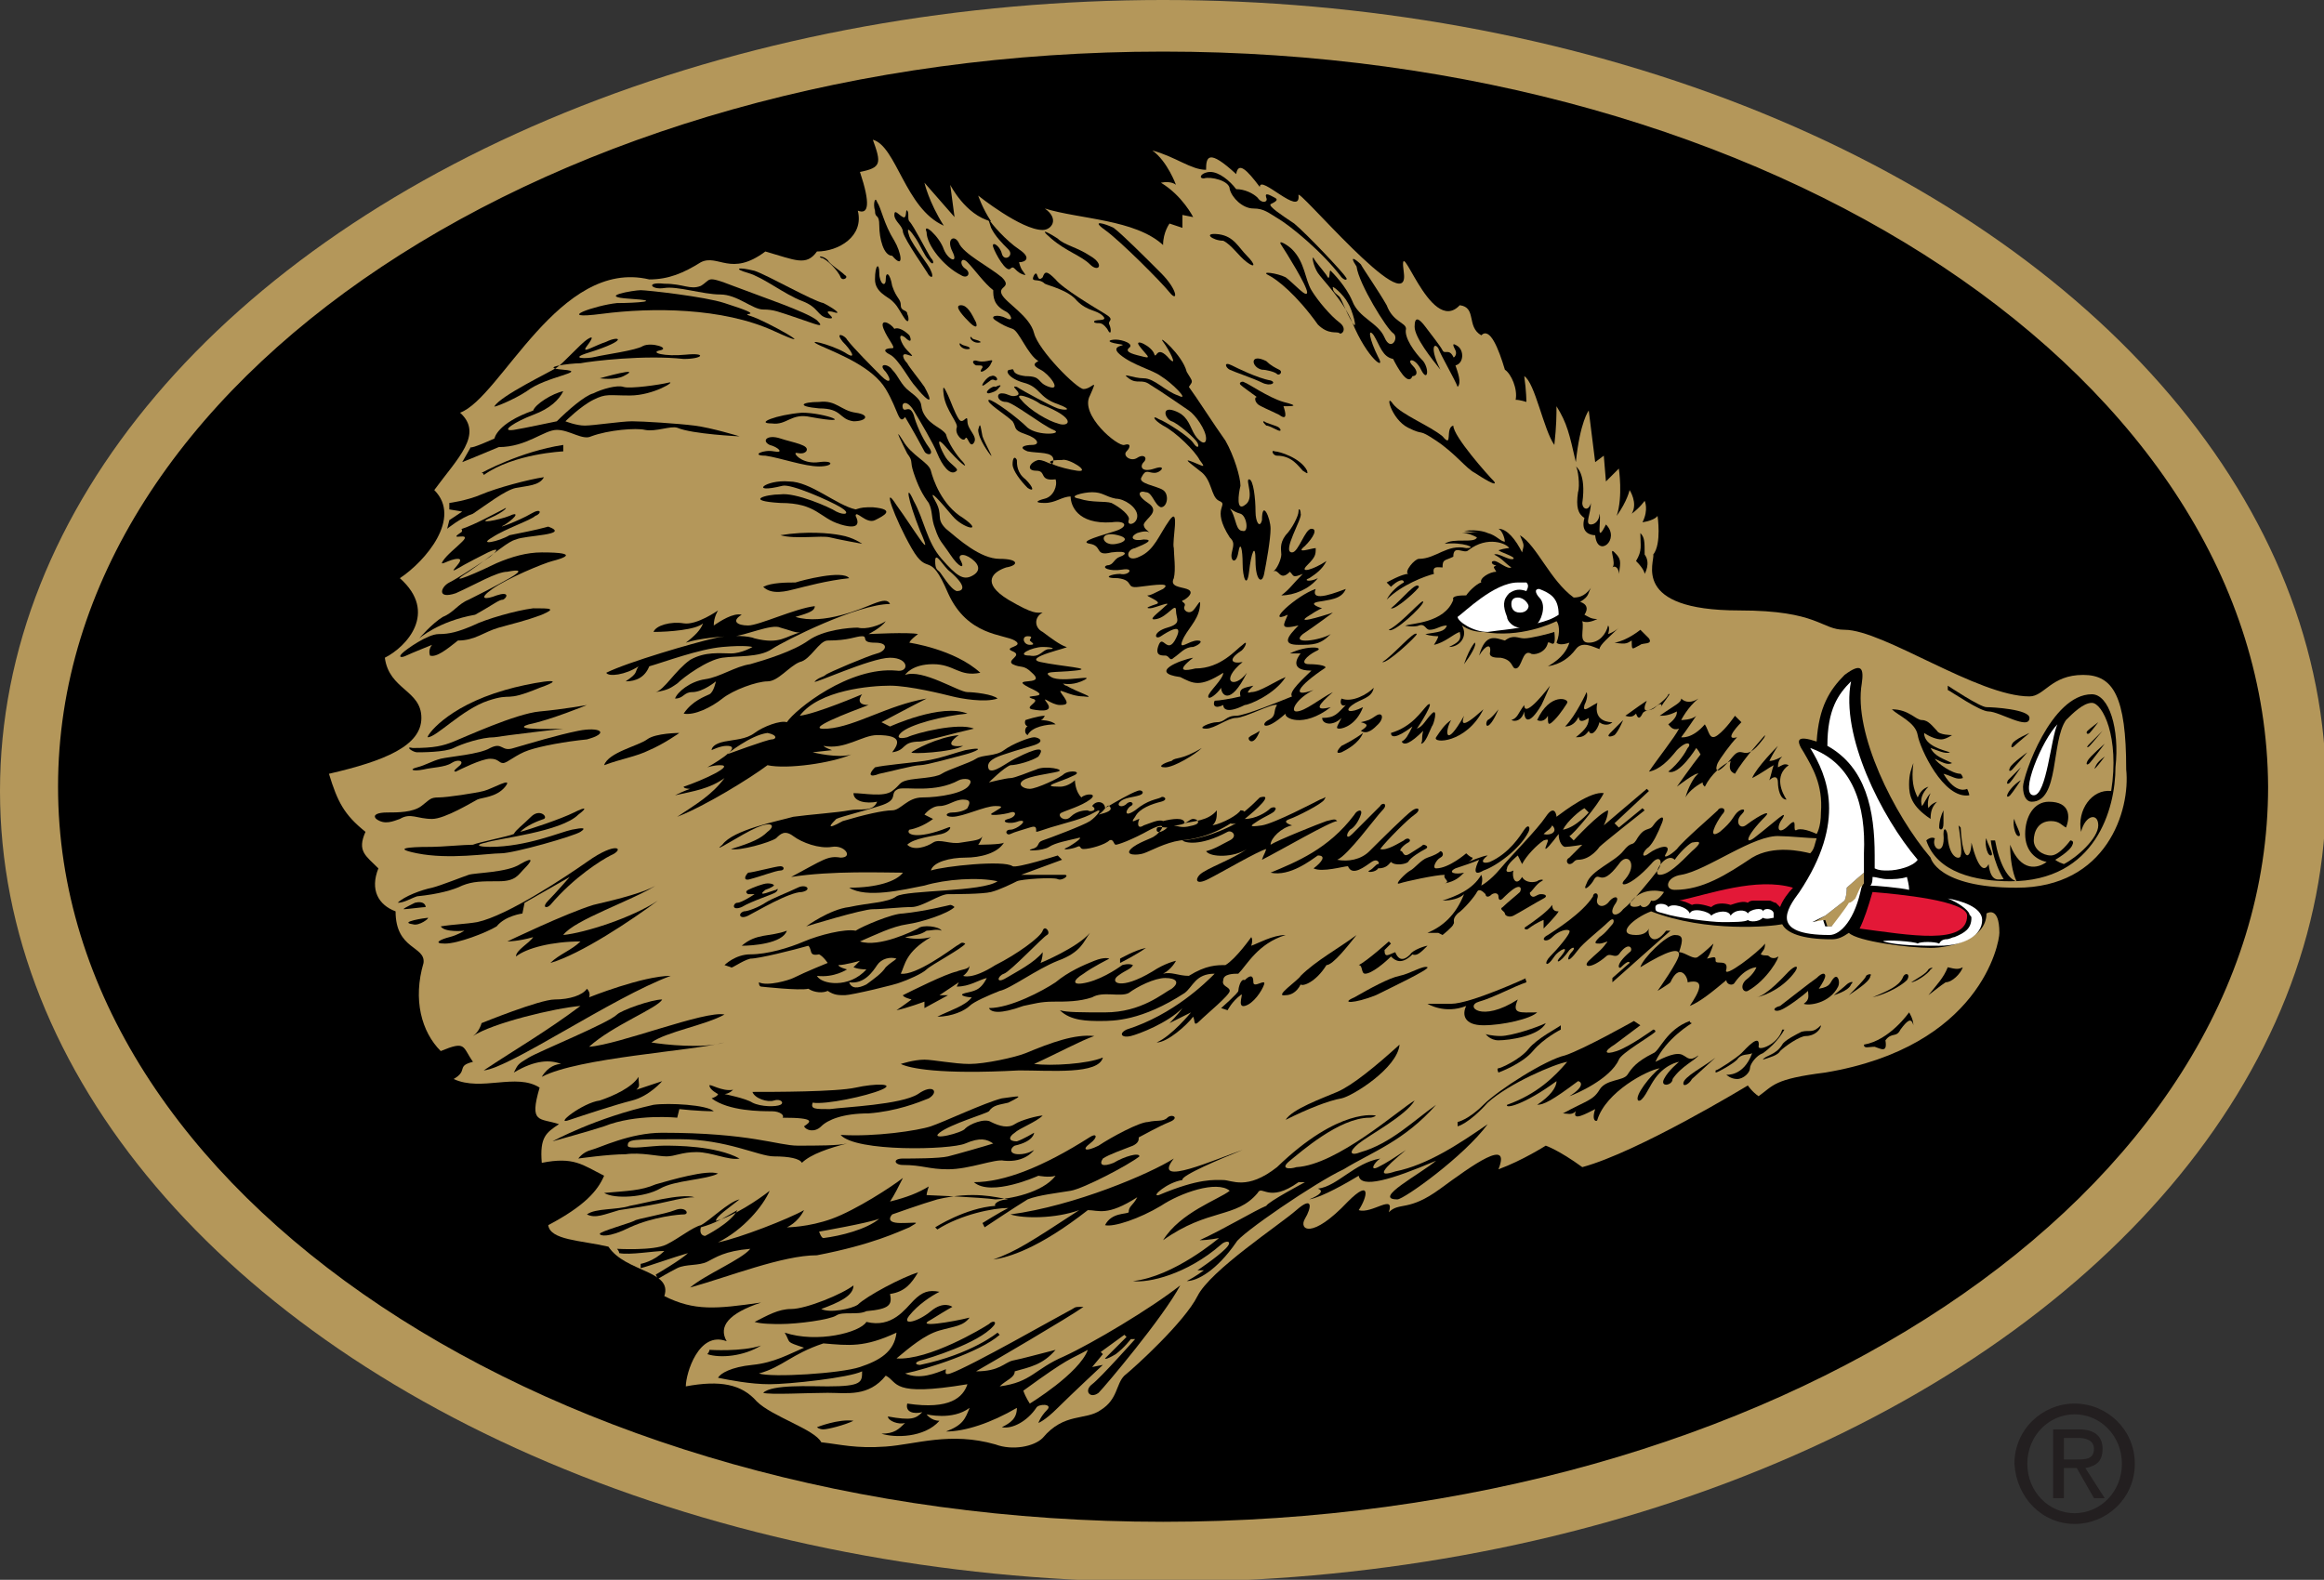 <?xml version="1.0" encoding="utf-8"?>
<!-- Generator: Adobe Illustrator 19.2.0, SVG Export Plug-In . SVG Version: 6.00 Build 0)  -->
<svg version="1.1" id="Layer_1" xmlns="http://www.w3.org/2000/svg" xmlns:xlink="http://www.w3.org/1999/xlink" x="0px" y="0px"
	 viewBox="0 0 108.1 73.5" style="enable-background:new 0 0 108.1 73.5;" xml:space="preserve">
<rect x="0" y="0" width="108.1" height="73.5" fill="#333333" stroke="none"/>
<style type="text/css">
	.st0{fill:#B4975A;}
	.st1{fill-rule:evenodd;clip-rule:evenodd;fill:#FFFFFF;}
	.st2{fill-rule:evenodd;clip-rule:evenodd;fill:#E31837;}
	.st3{fill:#231F20;}
</style>
<g>
	<ellipse class="st0" cx="54.1" cy="36.8" rx="54.1" ry="36.8"/>
	<g>
		<path d="M54.2,35.7c0.4,0,1.4-0.6,1.7-0.9c-1,0.6-1.2,0.4-1.4,0.6C54.1,35.5,53.8,35.7,54.2,35.7z"/>
		<path d="M37.1,41.3c-0.4,0.2-1.2,0.5-1.5,0.7c-0.3,0.2-0.8,0.4-1,0.4c-0.3,0.1-0.2,0.4,0.2,0.2c0.4-0.2,1.9-1.1,2.5-1.1
			C37.8,41.4,37.5,41.1,37.1,41.3z"/>
		<path d="M60,26.6c0.2,0.2,0.1,0.3,0.6,0.1c-0.5,0.5-0.6,0.7-1,1c0.6,0,1.3-0.3,1.7-0.8c-0.4,0.2-0.7,0.1-0.4,0
			c0.3-0.2,0.6-0.4,0.8-0.8c-0.6,0.4-1.3,0.6-0.9,0.2c0.4-0.4,0.4-0.5,0.4-0.8c-0.2,0-1,0.3-0.5-0.1c0.4-0.4,0.6-0.8,0.3-0.8
			c-0.3,0-0.6,1.1-0.9,1.1c-0.5,0,0.5-1.6,0.4-1.8c0-0.2-0.1-0.3-0.1-0.1c0,0.2-0.3,0.8-0.6,1.1c-0.3,0.4-0.2,0.7-0.2,0.9
			c0,0.2-0.2,0.7-0.4,0.8C59.5,26.4,59.5,27.1,60,26.6z"/>
		<path d="M43.6,47.3c0.7,0,1.3-0.3,1.5-0.5c0.2-0.2,0.9-0.5,1.4-0.7c0.5-0.1,1.7-1,2.7-1.4c1.1-0.4,1.2-0.9,1.5-1.3
			c-0.6,0.7-2.3,1.4-2.3,1.4s0.1-0.2,0.1-0.5c-0.4,0.5-1.2,0.9-1.7,1.2c-0.5,0.3-0.4-0.1-0.1-0.2c0.3-0.1,1.8-1.7,2-1.8
			c0.2-0.1-0.1-0.5-0.2-0.2c-0.1,0.3-1.2,1.1-2.2,1.6c-1.1,0.7-1.5,0.5-1.5,0.5s0.3-0.2,0.3-0.5c0,0.2-0.4,0.2-0.6,0.3
			c-0.5,0.1-2.1,0.9-2.5,1.1c0,0.1,0.4,0.2,0.4,0.2S42,46.8,41.7,47c0.5-0.1,1.3-0.4,1.3-0.4l0,0.3l1.1-0.6l-0.4,0l0.9-0.6
			c0,0,0,0-0.1,0.2c0.6,0,1-0.3,1.4-0.4c-0.3,0.6-0.6,0.6-1,0.7c-0.4,0.1,0.1,0.2,0.3,0.2C44.9,46.8,44.2,47,43.6,47.3z"/>
		<path d="M52.1,44.8c0,0,0.8-0.4,1.2-0.7c-0.5,0.1-1.2,0.5-1.2,0.5L52.1,44.8z"/>
		<path d="M59.4,21.2c0.7,0,1,0.5,1.2,0.7c0.3,0.2,0.2,0.1,0.2,0c-0.3-0.6-1.3-0.9-1.5-0.9C59.1,20.9,59.2,21.2,59.4,21.2z"/>
		<path d="M58.9,19.8c0.1,0,0.3,0.1,0.5,0.2c0.2,0.1,0.2,0,0.1-0.1c-0.1-0.1-0.6-0.2-0.7-0.3C58.7,19.6,58.8,19.7,58.9,19.8z"/>
		<path d="M58.6,34c-0.3,0.2-0.4,0.2-0.5,0.3C58,34.4,58.3,34.8,58.6,34z"/>
		<path d="M56.6,33.6c-0.3,0-1,0.3-0.5,0.3c0.4,0,1-0.5,1.4-0.5c0.4,0,1.7-0.7,1.9-0.6c-0.2,0.3,0,0.5-0.4,0.7
			c-0.4,0.2-0.2,0.6,0.8-0.3c-0.1,0.2,0.8,0.7,2.1-0.3c-0.8,0.2-0.6-0.1,0.1-0.7c-0.6,0.3-1.3,0.9-1.7,0.9c-0.3,0,0-0.6,0.8-1
			c-1.1,0.4-0.7-0.2,0.5-1c0.2-0.1-0.2-0.2-0.7-0.2c-0.5,0-0.1-0.4,0.3-0.6c0.5-0.2-0.4-0.3-1.2,0.1c0.3,0,0.5,0,0.5,0
			s-0.7,0.8,0.5,0.8c-0.3,0.3-1.1,1-0.9,1.2c-0.5,0.2-2.2,0.9-2.6,0.9C57,33.3,57,33.6,56.6,33.6z"/>
		<path d="M62.2,38.2c-0.1-0.1-0.1-0.1-0.5,0c-0.3,0.1-2.3,0.9-2.6,1.1c0-0.3,0.5-0.8,1-0.9c-0.3-0.1-0.4-0.2-0.1-0.3
			c0.3-0.1,1.5-0.7,1.6-0.9c0.1-0.2,0.1-0.1-0.2,0c-0.2,0.1-2.1,1.1-2.7,1.2c-0.7,0.1-0.5,0-0.2-0.2c0.3-0.2,0.8-0.4,0.8-0.5
			c0.1-0.1,0-0.2-0.2-0.1c-0.2,0.2-0.7,0.5-1.2,0.5c0.5-0.4,1.4-1.2,0.7-1c-0.3,0.3-1,1-1.5,1.1c0.1,0.2,0.4,0.1,0.4,0.1
			s-1.2,0.7-2.5,0.8c0.1,0.1,0.8,0.3,2.1-0.4c0.2-0.1,0.5,0.2,0.1,0.4c-0.4,0.2-0.7,0.4-1.1,0.5c0.2,0.3,1.3,0.3,1.9-0.1
			c-0.7,0.5-1.9,0.9-2.2,1.2c-0.2,0.2-0.2,0.5,0.4,0.2c0.6-0.3,2.3-1.3,2.7-1.4c-0.1,0.3-0.1,0.2-0.2,0.5
			C59.5,39.6,61.9,38.2,62.2,38.2z"/>
		<path d="M64,33.3c-0.3,0.2-0.3,0.2-0.7,0.3c0.4,0.1,0.3,0.2,0,0.4c0.3,0.2,0.6-0.1,0.8-0.3C64.4,33.4,64.3,33.1,64,33.3z"/>
		<path d="M64.3,30.8c0.2,0.1,1.6-1.2,1.6-1.3C65.8,29.3,64.8,30.5,64.3,30.8z"/>
		<path d="M62.4,32.5c-0.1,0.2,0,0.4,0.2,0.3c-0.4,0.4-0.5,0.6-1.1,0.6c0,0.3,0.5,0.4,0.9,0c-0.2,0.4-0.3,0.5-0.1,0.5
			c0.2,0,0.8-0.2,1.1-1c-0.6,0.3-0.9,0.2-0.5-0.1c0.4-0.3,0.9-0.3,1-0.8C63.6,32.3,62.9,32.7,62.4,32.5z"/>
		<path d="M62.4,35c0.2-0.1,0.8-0.4,1-0.9c-0.4,0.3-0.8,0.5-1,0.6C62.2,34.9,62.1,35.1,62.4,35z"/>
		<path d="M61.2,27.4c-0.9,0.3-2.4,1.7-1.3,1.2c-0.2,0.5-0.4,0.7,0.5,0.5c-0.5,0.5-0.8,0.9,0,0.9c0.7,0,1,0,1.5-0.5
			c-0.5,0.3-1.9,0.5-1.3,0c0.6-0.4,1.4-1,1.4-1s-1.8,0.6-1.2,0.2c0.6-0.4,0.7-0.4,0.7-0.4s-0.7-0.2-0.2-0.3c0.5-0.1,1.1-0.1,1.3-0.6
			C62.3,27.5,60.9,28.1,61.2,27.4z"/>
		<path d="M58.7,17.2c0.2,0,0.6,0.1,0.7,0.2c0.1,0.1,0.3-0.1,0.1-0.2c-0.2-0.1-0.4-0.2-0.6-0.4C58.1,16.4,58.2,17.1,58.7,17.2z"/>
		<path d="M36.6,43.3c-0.8,0.3-1.4,0.1-2.1,0.7C35,44,36.4,43.9,36.6,43.3z"/>
		<path d="M65.1,48.6c-1.1,1-2.2,1.9-2.9,2.2c-0.7,0.3-2.1,0.8-2.4,1.3c1-0.5,2-0.9,2.6-1C62.9,51,65,49.7,65.1,48.6z"/>
		<path d="M66.8,34.3c-0.2,0.3,1.4,0.3,2.2-1.3c-1.1,1-1,0.6-0.9,0.3c-0.9,1.6-0.9,0.7-0.6,0.2C67.2,33.7,67,34,66.8,34.3z"/>
		<path d="M68.1,30.9c0.3-0.4,0.6-0.9,0.5-1C68.7,29.8,68.4,30,68.1,30.9z"/>
		<path d="M66.4,45c-0.2-0.1-0.8,0.3-1.3,0.4c-0.5,0.1-1.4,0.6-2.1,1c-0.7,0.3,0,0.3,1-0.1C64.6,46,66.5,45.1,66.4,45z"/>
		<path d="M64.9,44.3c-0.3,0.1-0.5,0.3-0.5-0.1c0.2-0.2,0.3-0.3,0.3-0.3l-0.1-0.1c0,0-1,0.9-1.4,1.1c0.2,0,0.1,0.4,0.3,0.4
			c0.3,0,0.9-0.5,1.2-0.8c0.2,0.2,0.5,0.4,1-0.1c0.2,0.1,0.4-0.1,0.7-0.4c-0.1,0-0.7,0.2-0.8,0.4C65.4,44.6,65.1,44.8,64.9,44.3z"/>
		<path d="M70.5,31.1c0.3,0,0.3-0.9,0.7-0.7c0.1,0.1,0.7,0,0.8-0.5c0.1-0.1,0.4,0.4,0.3-0.5c-0.3,0.1-1.1,0.3-1.4,0.3
			c-0.3,0-0.5-0.2-0.9,0.1c-0.4-0.1-0.9-0.4-1.2,0.7c0.3-0.5,0.6-0.6,0.5-0.1c0,0.2,0.3,0.2,0.5,0.2C70.4,30.7,70.3,31.1,70.5,31.1z
			"/>
		<path d="M75.1,34.2c0.2-0.2,0.4-0.7,0.4-0.7S75,34,74.9,34.1C74.7,34.3,74.9,34.3,75.1,34.2z"/>
		<path d="M71.7,32.8c0.1-0.2,0.4-0.9,0.4-0.9s-1.2,1.6-1.2,0.9c-0.3,0.4-0.3,0.6-0.6,0.7c0.2,0.1,0.5,0,0.6-0.4
			C70.9,33.5,71.1,33.8,71.7,32.8z"/>
		<path d="M69.2,33.5c-0.1,0.1-0.1,0.4,0.1,0.2c0.2-0.2,0.4-0.7,0.4-0.7S69.4,33.4,69.2,33.5z"/>
		<path d="M51.3,49.2c-0.7,0.3-2.4,0.4-3.2,0.3c1.1-0.5,2.2-1.1,2.8-1.3c-0.9-0.1-2,0.3-3.2,0.8c-0.5,0.2-1.9,0.5-2.6,0.5
			c-0.7,0-1.7-0.2-2.1-0.2c-0.5,0-1.1,0.2-1.1,0.2c0.4,0.2,1.8,0.5,5.5,0.3C48.9,49.8,51.1,50,51.3,49.2z"/>
		<path d="M76.6,32.6c-0.6,0.4-0.7,0.5-1,0.7c0.3,0.1,0.4,0,0.5-0.1c0.1,0.3,0.2,0.2,0.3,0c0.1-0.2,0.4-0.1,0.6-0.3
			c0.2-0.2,0.4-0.2,0.2,0.1c0.2-0.4,0.6-0.8,0.4-0.7C77.6,32.5,76.1,33.7,76.6,32.6z"/>
		<path d="M75.3,26.7c0.1-0.6,0.1-0.7-0.2-1c-0.3-0.3,0.1,0.5-0.1,0.7C75.1,26.3,75.3,26.4,75.3,26.7z"/>
		<path d="M34.9,40.9c0.4-0.1,1.2-0.4,1.4-0.4c0.2,0,0.2-0.2,0-0.2c-0.2,0-1.3,0.3-1.5,0.3C34.6,40.8,34.6,41,34.9,40.9z"/>
		<path d="M34.9,44.6c0.4,0,2-0.4,2.7-0.6c0.2,0.2,0,0.5,0.5,0.4c0.2,0.1,0.4,0.4,0.4,0.4s-1,0.4-1.6,0.7c-0.2,0.1-1.2,0.4-1.6,0.2
			c0,0.2,0.1,0.2,0.1,0.2s1.8,0.2,2.2,0.1c0.3,0.2,0.7,0.2,0.9,0.1c0.3,0.2,0.5,0.2,0.8,0.2c0.3,0,2.4-0.5,2.6-0.6
			c0.3-0.1,1-0.4,1.2-0.6c0.2-0.2,1.7-1,1.8-1.2c-0.2-0.1-0.2,0-0.4,0.1c-0.3,0.2-1.9,1.4-2.6,1.3c0.2-0.4,0.2-1,1.4-1.7
			c-0.4,0.1-0.9,0.1-1.2,0c0.5-0.1,0.7-0.1,1-0.3c0.2,0,0.5-0.1,0.7,0c-0.1-0.2-0.9-0.3-1.1-0.1c-0.2,0.1-1.8,0.9-2.7,0.6
			c0.7-0.3,1.5-0.7,2.2-0.8c0.7-0.1,1.9-0.5,2.2-0.8c-0.1-0.1-0.2-0.1-0.2-0.1S43,42.4,42,42.5c-0.5,0-1.9,0.6-2.2,0.8
			c-0.5-0.1-1.7,0.2-2.4,0.5c-0.7,0.3-1.7,0.6-2.5,0.6c-0.7,0-1.2,0.5-1.2,0.5l0.3,0.1C34,45.1,34.5,44.7,34.9,44.6z M40.8,44.9
			c0.2-0.3,0.6-0.4,0.9-0.3c-0.1,0.1-0.3,0.2-0.5,0.4c-0.2,0.3-0.5,0.5-0.9,0.8c-0.4,0.2-0.7,0.2-0.8-0.1
			C40.2,45.8,40.6,45.2,40.8,44.9z M39,44.9c0.3,0,1-0.2,1-0.2l-0.3,0.3c0,0,0.2,0.1,0.6,0.1c-0.8,0.9-2.1,0.7-2.3,0.3
			c0.8,0.1,1.4-0.3,1.4-0.3S39,45,39,44.9z"/>
		<path d="M61.1,40.4c0.4,0.2,1.4-0.1,1.6-0.1c0.2,0.5,0.8,0,1.1-0.2c0.3-0.2,0.4,0.1,0.3,0.1c-0.1,0-0.2,0.2-0.4,0.3
			c-0.2,0.1,0.3,0.1,0.4-0.1c0.4,0,0.5-0.2,0.6-0.3c0.2,0.2,0.7,0.1,0.8,0c0.1-0.2,0.6-0.5,0.8-0.6c0.2-0.1,0-0.2-0.1-0.2
			c-0.1,0.1-0.3,0.2-0.6,0.4c-0.3,0.2-0.3,0-0.4-0.1c-0.2,0,0.1-0.3,0.3-0.4c0.2-0.1,0-0.3-0.2-0.1c-0.2,0.1-0.8,0.5-1.1,0.4
			c0.3-0.4,1.3-1.4,1.6-1.6c0.3-0.2,0.2-0.4-0.1-0.2c-0.3,0.2-1.6,1.5-2,1.9c-0.4,0.4-1,0.5-1.5,0.4c0.5-0.2,1.8-2,2.1-2.3
			c0.3-0.3,0-0.4-0.1-0.2c-0.1,0.1-1,1-1.3,1.3c-0.3,0.3-0.3,0-0.1-0.2c0.2-0.1,0.4-0.4,0.5-0.7c0.1-0.3-0.2-0.2-0.3,0
			c-1.2,1.6-2.7,2.2-3.9,2.7c0.9,0.2,1.9-0.6,2.2-0.8C61.7,39.8,61.5,40.1,61.1,40.4z"/>
		<path d="M59.8,46.3c0.2,0,0.5-0.1,0.7-0.5c0.1,0.1,0.7-0.1,1.2-0.9c0.3,0,1-0.9,1.4-1.4c-0.8,0.6-1.9,1.2-2.6,1.9
			C60.4,45.6,59.2,46.4,59.8,46.3z"/>
		<path d="M34.5,42.2c0.5-0.3,1.5-0.6,1.6-0.7c0.1-0.1,0.1-0.2,0-0.1c-0.1,0-1,0.4-0.5,0c0.3-0.1,0.4-0.2,0.4-0.2s0-0.1-0.3-0.1
			c-0.2,0-0.7,0.2-0.9,0.3c-0.2,0.1,0,0.2,0,0.2h0.3c0,0-0.6,0.4-0.8,0.4C34.1,42,34,42.4,34.5,42.2z"/>
		<path d="M66.4,32.8c-0.3,0.3-0.7,1-1.7,1.3c0,0.2,0.2,0.3,1-0.3c-0.2,0.4-0.3,0.6-0.5,0.7c0.1,0.2,0.4,0.1,1-0.5
			c-0.1,0.4,0,0.4-0.1,0.6c0.2,0,0.4-0.6,0.5-0.8c0.1-0.1,0.3-0.9,0-0.6c-0.3,0.3-0.4,0.6-0.7,0.7C66,33.8,66.8,32.5,66.4,32.8z"/>
		<path d="M72.3,33.5c0.3-0.3,0.6-0.8,0.6-0.8c0.1-0.2-0.8-0.5-1.4,0.8c0.2,0.1,0.4,0,0.5-0.2C72,33.7,72,33.8,72.3,33.5z"/>
		<path d="M37.4,52.4c0.1,0.2,0.5,0.3,0.8,0c0.3-0.3,1-0.6,2.2-0.6c1.3-0.1,2.3-0.5,2.8-0.7c0.5-0.3,0.2-0.7-0.5-0.2
			c-0.8,0.5-3.4,0.6-4.1,0.7c-0.7,0-0.9,0-0.8-0.3c0.6,0.1,2.5-0.3,3.2-0.6c0.7-0.3-0.3-0.3-1.2-0.1c-0.9,0.2-3.8,0.2-4.8,0.2
			c0.1,0.3,0.7,0.5,1,0.4c0.3-0.1,0.5,0.1,0.3,0.2c-0.2,0.1-0.9,0.1-1.3-0.1c-0.3-0.2-1.3-0.4-1.3-0.4s0.2,0,0.4-0.2
			c-0.5,0.1-1.1-0.3-1.1-0.2c0,0.2,0.4,0.4,0.4,0.4s0,0.1-0.3,0.2c0.8,0.6,2.3,0.6,2.8,0.6c0.4,0,0.6,0.2,0.5,0.3
			C38,52,37.7,52.2,37.4,52.4z"/>
		<path d="M46.1,17.5c-0.2,0-0.6,0.6-0.3,0.4c0.3-0.2,0.3-0.3,0.5-0.2C46.5,17.7,46.3,17.4,46.1,17.5z"/>
		<path d="M47.2,52.7c0.2-0.2,1-0.5,1.3-0.8c-0.2,0-1,0.2-1.3,0.4c-0.3,0.2-0.7,0.1-1.1-0.1c-0.3-0.2-1,0.1-1.2,0.3
			c-0.1,0.2-1.7,0.6-1.2,0.2c0.5-0.4,2.2-0.9,2.3-1c0.2-0.3,0.5-0.3,0.9-0.4c0.8-0.4,0.5-0.3-0.3-0.2c-0.8,0.2-2.7,1.1-3.3,1.3
			c-0.6,0.2-2.6,0.5-4.2,0.4c0.7,0.8,5.1,0.7,5.8,0.4c0.7-0.3,1-0.2,1.3,0c-0.3,0.1-1.7,0.5-2.1,0.6c-0.4,0.1-1.7,0.1-2.1,0.1
			c-0.5,0-0.4,0.3,0,0.3c0.9,0,1.2,0.2,2.1,0.2c1,0,2.2-0.5,2.6-0.4c1,0.1,1.4-0.5,1.4-0.5s-0.3,0.2-0.7,0.2c-0.5,0-0.4-0.3-0.2-0.4
			c0.9-0.2,0.9-0.6,0.9-0.6s-0.5,0.3-0.8,0.4C46.9,53.1,46.9,52.9,47.2,52.7z"/>
		<path d="M41.7,23.5c-0.7-1.1-0.1,0.6,0.7,2c0.8,1.4,0.8,0,1.7,2.1c0.9,2,2.6,1.9,3.1,2.2c0.5,0.3-0.6,0.3-0.1,0.5
			c0.5,0.2-0.3,0.4,0,0.6c0.4,0.2,0.5,0,0.9,0.4c0.8,0.7-1.4,0.1,0.1,0.8c0.8,0.4-0.6,0.2-0.1,0.4c0.5,0.1-0.4,0.4,0,0.5
			c0.5,0.1,1,0.1,0.7-0.3c-0.3-0.4,0.2,0.1,0.6,0.1c0.4,0,0.4-0.1,0.1-0.5c-0.3-0.4,0.3,0.1,1,0.1c0.7,0.1-0.3-0.2-0.8-0.5
			c-0.1,0-0.1-0.1-0.2-0.1c0.1,0,0.4,0.1,0.9-0.1c0.9-0.4-0.9,0.1-1.4-0.2c-0.5-0.3,0.2-0.2,1.1-0.3c1-0.1-0.7-0.2-1.6-0.4
			c-0.9-0.2,1.5-0.7,1.2-0.7c-0.3-0.1-0.7-0.4-1.1-0.7c-0.4-0.2-0.4-0.7,0-0.9c-0.3,0-0.4,0.1-1.6-0.6c-1.3-0.8-0.7-1.3-0.1-1.5
			c0.6-0.1,0.6-0.4-0.3-0.4c-0.9,0-1.9-0.9-2.5-1.4c-0.5-0.5-0.1-0.6-0.5-1.3c-0.4-0.7,0.3,0.1,0.8,0.7c0.5,0.6,1.5,0.8,0.5,0.1
			c-1-0.6-1.4-1.8-1.5-2.2c-0.1-0.4-0.9-0.7-1.3-1.4c-0.5-0.8,0,0.2,0.2,0.6c0.3,0.4,0.1,0.3,0.3,0.9c0.2,0.6,0.4,1,0.7,1.4
			c0.2,0.4,0.1,0.7,0.3,1.2c0.2,0.6,0.3,0.6,0.7,1.2c0.4,0.6,0.7,0.7,0.5,0.3c-0.2-0.3,0.1-0.4,0.5-0.1c0.4,0.3,0.4,0.6,0,0.8
			c-0.4,0.2-0.7,0-1.4-0.8c-0.7-0.8-0.8-1.8-1.3-2.7c-0.4-0.9-0.3-0.1,0.3,1.4C43.5,26.3,42.5,24.6,41.7,23.5z M47.8,29.6
			c0.3,0,0.1,0.1,0.1,0.2c0.1,0.1,0.3,0.2,0,0.2C47.6,30,47.5,29.6,47.8,29.6z M48.5,30.1c0.5,0,0.6,0.1,0.3,0.1
			c-0.3,0-0.4,0.4-0.9,0.3C47.2,30.5,48,30.1,48.5,30.1z M44.2,26.6c0.8,0.7,0.6,0.9,0.3,0.9c-0.3-0.1-0.7-0.8-0.8-0.9
			c-0.1-0.1-0.2-0.1-0.2-0.5C43.5,25.6,43.9,26.4,44.2,26.6z"/>
		<path d="M46,18.3c0.4-0.1,0.4-0.2,0.5-0.3c0.1-0.1,0-0.1-0.2,0C46.2,17.9,45.7,18.3,46,18.3z"/>
		<path d="M44.9,20.4c0.1-0.2,0.2,0.5,0.4,0.2c0.2-0.3-0.3-0.6-0.3-1c0-0.4-0.2,0.2-0.4-0.1c-0.2-0.3-0.4-0.9-0.5-1.1
			c-0.1-0.2-0.3-0.7-0.2,0c0.1,0.7,0.7,1.3,0.6,1.5C44.4,20.2,44.8,20.6,44.9,20.4z"/>
		<path d="M45.5,20c0,0.4,0.5,1.1,0.6,1.2c0.1,0.1-0.3-0.6-0.4-0.9C45.6,19.8,45.6,19.6,45.5,20z"/>
		<path d="M45.2,15.7c-0.1-0.1-0.1,0.1,0.1,0.2c0.2,0.1,0.4,0,0.3,0C45.5,15.8,45.2,15.8,45.2,15.7z"/>
		<path d="M44.7,16c-0.1-0.1-0.1,0.1,0.1,0.2c0.2,0.1,0.4,0,0.3,0C45.1,16.1,44.8,16.1,44.7,16z"/>
		<path d="M45.5,16.8c-0.3-0.1-0.3,0.1-0.1,0.2c0.3,0,0.3,0,0.3,0.1c-0.3,0.4,0.3,0.1,0.4-0.2C46.3,16.6,45.9,16.9,45.5,16.8z"/>
		<path d="M35.1,29.7c-0.2-0.1-1.1-0.2-1.9,0c-0.9,0.2-4,1.1-5,1.6c0.1,0.2,0.9,0.1,1.5-0.3c-0.2,0.3,0,0.3-0.6,0.7
			c0.5,0,0.9-0.2,1.1-0.7c0.7-0.2,2.3-0.8,3.4-0.9c1.1-0.1,1.4,0,1.4,0s-0.5,0.3-1,0.3s-1.2-0.1-1.9,0.3c-0.7,0.5-1.2,1.4-1.6,1.5
			c0.6-0.1,0.7-0.2,1-0.4c0.3-0.3,1.4-1.1,2.1-1.2c0.7-0.1,1.7,0,2.3-0.4c0.6-0.4,4-2.1,5.5-2.1c-0.1-0.2-0.3-0.2-0.8,0
			c-0.5,0.2-2.3,1-3.6,0.6c0.7-0.2,0.9-0.3,0.9-0.5c-0.9,0.1-2.6,0.9-3.1,0.9c-0.5,0-0.8-0.2-0.3-0.5c-0.4-0.1-1,0.3-1.3,0.5
			c0-0.4,0.2-0.7,0.2-0.7s-1,0.7-1.6,0.6c-0.6-0.1-1.3,0.1-1.4,0.4c0.7,0,2-0.1,2.3-0.4c-0.1,0.3-0.4,0.6-0.8,0.9
			c0.6-0.2,1.7-0.3,2.2-0.3c0.5,0,1.8-0.6,2.2-0.4c0.4,0.1,0.8,0.3,1,0.2C36.5,29.6,36.3,30,35.1,29.7z"/>
		<path d="M39.1,24.9c-0.5-0.1-1.6-0.2-2.8,0c0.7,0.2,1.9,0,2.3,0.1c0.4,0.1,1.5,0.3,1.5,0.3S39.7,25,39.1,24.9z"/>
		<path d="M64.7,28.3c0.2,0.1,1.3-0.9,1.3-1C65.9,27,65.2,27.9,64.7,28.3z"/>
		<path d="M31.5,38c1.3-0.5,3.4-1.8,4.2-2.4c0.9,0.2,3-0.1,3.9-0.5c-0.6,0.2-1.8-0.1-1.8-0.1l0.9-0.1c0,0-0.3-0.1-0.4-0.2
			c1,0.2,1.8-0.5,2.5-0.5c1.2,0,1,0.4,0.7,0.8c0.7-0.1,0.4-0.5,1.3-0.5c0.2,0,1.6-0.4,2.5-0.6c-0.7-0.3-2.7,0.2-3.1,0.4
			c-0.4,0.1-0.5,0-0.3-0.2c0.4-0.4,2-0.8,3.1-0.9c-1.2-0.5-3.6,0.6-3.6,0.6L41,33.6c0,0,1.5-0.8,2.1-1.1c-1.8,0.3-3.3,1.3-4.6,1.4
			c-1.3,0.1,1.1-0.8,1.9-1.1c-0.7,0-0.3-0.5-0.3-0.5s-2.1,0.9-2.9,1c0.9-1.2,3.3-1.4,4.2-1.4c0.9,0,2.5,0.4,2.9,0.5
			c0.4,0.1,1.5,0.3,2.1,0.1c-0.2-0.2-1.1-0.3-1.4-0.3c-0.4,0-2.1-1.1-2.9-0.8c0,0,0.3-0.5,1.3-0.5c1,0,1.2,0.6,2.2,0.4
			c-1.2-1.1-3.3-1.4-3.3-1.4s0-0.1,0.4-0.4c-0.4-0.1-2.3,0-2.3,0s0.6-0.3,0.8-0.6c-0.3,0.2-0.9,0.4-1.3,0.3c-0.4,0-1.6,0.1-2.3,0.6
			c-0.7,0.5-2,0.9-2.7,1.1c-0.7,0.1-1.4,0.6-2.1,0.7c-0.7,0.1-1.3,0.6-1.4,0.9c0.4,0,0.4-0.3,0.8-0.3c0.5,0,1.1-0.5,1.1-0.5
			s-0.1,0.5-0.3,0.6c-0.2,0.1-0.8,0.3-1.2,0.9c0.5,0.1,1.3-0.3,1.8-0.7c0.5-0.4,1.6-0.8,2.1-0.8c0.5,0,1-0.7,1.5-0.9
			c0.5-0.1,0.9-1,1.3-1c1,0,1.3-0.2,1.6-0.2c0.3,0-0.1,0.3,0.6,0.3c0.7,0,0.5,0.4,0.1,0.5c-0.4,0.1-2.3,0.9-2.4,1
			c-0.1,0.1-0.3,0.1-0.5,0.3c-0.2,0.2,2.6-1.1,3.5-1.1c0.9,0,0.9,0.7,0.3,0.6c-2.2-0.2-4.7,1.8-5.1,2.4c-0.3-0.1-1.1,0.2-1.5,0.5
			c-0.4,0.3-0.9,0.3-1.4,0.4c-0.5,0.1-0.6,0.3-0.6,0.4c0,0,0.4-0.2,0.7-0.2c0.9,0-0.9,1-0.9,1s0.3-0.1,0.6-0.1c0.7,0-0.8,0.7-1.7,1
			c0,0.1,0.3,0.1,0.3,0.1s-0.3,0.1-0.7,0.3c0.9-0.2,1.6-0.3,2.3-0.8C33.1,37,32.4,37.4,31.5,38z M35.7,34.1c0.5,0.1,0.4,0.3,0.2,0.3
			c-0.2,0-2.1,0.7-2.1,0.7S34.9,34.2,35.7,34.1z"/>
		<path d="M44.7,14.2c-0.4,0,0.2,0.6,0.4,0.8c0.2,0.2,0.4,0.3,0.3,0C45.2,14.6,45,14.2,44.7,14.2z"/>
		<path d="M30.6,41.9c-1.2,0.8-3.4,1.5-4.4,1.6c0.5-0.7,3.2-1.6,4.3-2.3c-0.5,0.3-1.6,0.6-2.9,0.9c-1.3,0.4-4,1.7-4,1.7
			s0.5,0,1.2-0.2c-0.2,0.3-0.8,0.6-0.8,0.9c0.5-0.4,1.7-0.7,3-0.7c-0.4,0.4-1,0.6-1.4,1C27,44.4,29.4,42.8,30.6,41.9z"/>
		<path d="M35.9,19.7c0.7,0.1,0.9-0.5,1.8-0.3c2.2,0.4,0.7-0.2-0.4-0.2C36.1,19.3,35.1,19.7,35.9,19.7z"/>
		<path d="M39.8,19.2c-0.7-0.1-0.9-0.6-1.7-0.5c-0.8,0-1.1,0.2,0,0.3c1.1,0,0.9,0.5,1.6,0.6C40.3,19.6,40.5,19.3,39.8,19.2z"/>
		<path d="M40.7,24.2c0.4-0.2,1-0.5-0.1-0.6c-0.4,0-0.5,0-0.8,0.1c-0.9-0.2-2.1-1.3-3.1-1.3c-1.1-0.1-1.9,0.6-0.3,0.2
			c0.4-0.1,2.2,0.7,2.7,1c0.5,0.3,0.2,0.4-0.2,0.2c-0.3-0.2-1.9-0.9-2.6-0.8c-0.7,0-1.7,0.3,0,0.4c1.7,0,1.8,0.7,2.8,1
			c1,0.3,0.8-0.2,0.7-0.4C39.8,23.7,40.3,24.4,40.7,24.2z"/>
		<path d="M35.5,27.3c0.4,0.4,1.1,0.2,1.5,0.1c0.4-0.1,1.5-0.4,2.5-0.5c-0.3-0.4-2.2,0.1-2.5,0.2C36.6,27.1,35.9,27.1,35.5,27.3z"/>
		<path d="M36,21c-0.5-0.1-1.1,0.2-0.4,0.2c0.7,0.1,1.8,0.5,2.5,0.5c0.7,0,0.7-0.3,0-0.2c-0.7,0.1-1.1-0.3-1.1-0.4
			c0-0.1,0.3,0.1,0.5-0.1c0.2-0.3-0.6-0.4-1.2-0.6c-0.6-0.2-0.9,0.1-0.5,0.3C36.2,20.8,36.5,21.1,36,21z"/>
		<path d="M58.5,18.8c0.1,0.1,0.6,0.3,1,0.5c0.4,0.3,0.3-0.1,0.2-0.4c0.4,0,0.8,0,0-0.2c-0.7-0.2-1.7-0.9-1.8-0.9
			c-0.1-0.1-0.3,0-0.2,0.1c0.1,0.1,0.4,0.3,0.8,0.6C58.4,18.4,58.3,18.6,58.5,18.8z"/>
		<path d="M55.5,30.6c-0.6,0.1-2.1,0.7-0.6,0.9c0.6,0.3,0.9,0.5,2-0.2c0,0.3-0.7,0.9-0.7,1.1c0,0.2,0.4-0.1,0.6-0.4
			c0,0.3,0.4,0.9,1.2-0.7c-0.6,0.8-1.3,0.4-0.2-0.5c-0.5,0.1-0.7-0.1-0.1-0.5c0.2-0.1,0.4-0.6,0.1-0.3c-0.3,0.2-1,1.1-2.2,1.1
			C55.2,31.2,54.6,31.3,55.5,30.6z"/>
		<path d="M58.3,31.9c-0.4,0.1-0.7,0.1-0.6,0.5c-0.4,0.1-1,0.2-1.2,0.2c-0.1,0.2,0,0.4,0.4,0.2c0,0.2,0.2,0.4,1,0
			c0.2,0,1.4-0.5,1.9-1.3c-0.5,0.2-1.2,0.7-1.6,0.7C57.9,32.3,58.1,32.1,58.3,31.9z"/>
		<path d="M35.2,38.5c0.7-0.3,0.9-0.1,0.5,0.2c-0.3,0.3-0.7,0.5-1.7,0.8c0.4,0.1,1.8-0.3,2.1-0.5c0.2-0.2,0.4-0.4,0.8-0.1
			c0.4,0.3,1.2,0.6,1.8,0.5c0.6-0.1,1,0.5,0.4,0.5c-0.6-0.1-0.8,0.1-2.3,0.9c1.9-0.3,4.3-0.2,5.2-0.2c-0.3,0.4-1.2,0.7-2.5,0.7
			c0.8,0.5,2.5,0.1,3.5-0.1c1-0.3,2.5-0.4,3.4-0.2c-0.7,0.5-4.2,0.4-4.7,0.7c-0.4,0.3-1.3,0.3-2.2,0.5c-0.9,0.1-2,0.9-2,0.9
			s2.6-0.8,3.1-0.8c0.5,0,1.3-0.1,1.8-0.1c0.5,0,1.3-0.6,1.7-0.6c0.3,0,1.6,0,2-0.1c0.4-0.1,1-0.4,1.2-0.5c0.2-0.1,1.7-0.2,1.9-0.1
			c0.2,0.1,0.6-0.2,0.3-0.2c-0.2,0-2,0-2,0l1.9-0.7l-0.2-0.2c0,0-1.9,0.6-2.1,0.5c-0.4-0.3-3.2,0-3.8,0.2c0.1-0.4,0.9-0.6,1.6-0.6
			c0.7,0,1.5-0.2,1.8-0.7c-0.1,0.1-1.2,0.1-1.2,0.1s0.1-0.1,0.2-0.4c-0.1,0.2-0.4,0.2-1,0.3c-0.5,0.1-1-0.2-1.3,0
			c-0.3,0.2-0.9,0.4-1.2,0.1c0.3-0.3,1.2-0.4,1.6-0.5c0.4-0.1,0.5-0.4,0.3-0.3c-1.5,0.6-2,0.3-1.8,0.1c0.6-0.1,1.1-0.5,1.1-0.5
			l-0.4-0.2c0,0,0.3-0.4,0.7-0.4c0.4,0,0.7-0.3,1.1-0.3c0.4,0,0.3,0.2,0.2,0.4c-0.1,0.1-0.4,0.2-0.7,0.2c-0.3,0-0.4,0.2,0,0.2
			c0.5,0,1.5-0.5,2-0.5c0.5,0,0.2,0.1-0.1,0.3c-0.4,0.2,0.5,0.1,0.8,0c0.3-0.1,0.3,0.2-0.1,0.3c-0.4,0.1,0,0.3,0.5,0.1
			c0.5-0.1-0.1,0.4-0.4,0.4c-0.3,0-0.2,0.3,0,0.2c0.2-0.1,0.6-0.2,0.9-0.3c0.3-0.1,0.3,0,0.3,0.2c0.1,0,0.6-0.2,1-0.3
			c0.3-0.1,1.2-0.3,1.7-0.6c0.5-0.3,0.1,0.2-0.2,0.4c-0.3,0.2-1.9,0.8-2.2,0.9c-0.3,0.1-0.1,0.3-0.5,0.4c-0.4,0.1,0.5,0.1,0.8-0.1
			c0.3-0.2,0.9-0.3,1.3-0.4c0.3-0.1,0.1,0.1-0.4,0.4c-0.5,0.2,0.2,0.1,0.4,0c0.2-0.1,0.1,0.1,0.3,0.1c0.3,0,1-0.2,1.2-0.4
			c0.2-0.1,0.2,0.2,0.3,0.2c0.1,0,0.7-0.2,1.6-0.7c1-0.5,0.4,0.2,0.2,0.3c-0.1,0.1-0.8,0.3-1.1,0.6c-0.3,0.3,0.3,0.3,0.6,0.2
			c0.3-0.1,1-0.5,1.7-0.6c1.5-0.1,2.5-0.9,2.8-1.1c0.3-0.2,0.2-0.3,0-0.3c-0.1,0.2-0.8,0.6-1.3,0.7c0.2-0.2,0.2-0.4,0.2-0.7
			c-0.4,0.5-1.1,0.5-1.5,0.6c0-0.3-0.6-0.2-1-0.1c-0.2-0.1-0.6,0.1-0.9,0.2c-0.3,0.2-0.3-0.1-0.2-0.3c-0.1,0-0.5,0.3-0.2-0.1
			c0.2-0.4,0.8-0.6,1.2-0.7c0.4-0.1,0.1-0.3,0-0.2c-0.2,0.1-0.6,0.1-1.2,0.6c-0.6,0.4-0.4-0.1-0.2-0.2c0.2-0.1,0-0.3-0.2-0.1
			c-0.2,0.2-0.5,0.1-0.3-0.1c0.2-0.2,0.6-0.2,0.9-0.3c0.3-0.1,0.1-0.3-0.1-0.2c-0.3,0.1-1,0.5-1.5,0.8c0-0.3-0.4-0.4-0.6-0.1
			c0.3,0.2-0.1,0.3-0.2,0.2c-0.1,0-0.5,0-0.8,0.3c-0.3,0.3-0.7-0.1-0.4-0.2c0.2-0.1,0.9-0.3,1.3-0.6c0.4-0.3-0.2-0.3-0.4-0.1
			C50,36.8,50,36.3,50,36.3s-0.3,0.3-0.7,0.3c-1,0,0-0.2,0.6-0.5c0.5-0.2-0.1-0.3-0.4-0.1c-0.2,0.2-1.3,0.7-1.6,0.7
			c-0.3,0-0.6-0.2-0.3-0.4c0.3-0.2,1.2-0.3,1.6-0.4c0.4-0.1-0.6-0.3-1-0.1c-0.3,0.1-1,0.4-1.2,0.4c-0.2,0-1,0.2-1,0.2s0.7-0.7,1-0.8
			c0.3,0,1-0.2,1.3-0.4c0.5-0.7-0.7-0.1-1.1,0.1c-0.4,0.2-1,0.7-1.2,0.5c-0.2-0.4,0.4-0.6,0.7-0.7c0.3-0.1,0.6-0.2,1.3-0.4
			c0.7-0.2,0.3-0.4,0.1-0.4c-0.2,0-1,0.3-1.4,0.6c-0.4,0.3-1,0.2-1.3,0.4c-0.3,0.2-1.3,0.5-1.6,0.7c-0.3,0.2-1.2,0.2-1.6,0.3
			c-0.4,0.1-0.3,0.2-0.7,0.5c-0.4,0.3-1.3,0.1-1.8,0.1c0,0.4,0.6,0.5,1.1,0.4c-0.2,0.5-0.8,0.3-1.3,0.4c-0.5,0.1-1.9,0.2-2.6,0.3
			c-0.7,0.2-2.8,0.6-3.3,1.3C33,39.8,34.5,38.8,35.2,38.5z M55.5,38.1c0.2,0,0.4,0.2,0,0.3c-0.4,0.1-0.5,0.1-0.9,0
			C55.2,38.4,55.3,38.1,55.5,38.1z M54.3,38.5c-0.2,0.2-0.5,0.3-0.5,0.1C53.8,38.4,54,38.5,54.3,38.5z M51.6,37.5
			c0.2,0.2-0.1,0.3-0.5,0.4C51.4,37.7,51.5,37.4,51.6,37.5z M38.9,38.1c0.2-0.1,1.4-0.4,2-0.6c1-0.3,0.4-0.6,0.9-0.8
			c0.4-0.1,1.7,0.2,2.8-0.4c0.2-0.1,0.7-0.1,0.5,0.2c-0.2,0.4-1.4,0.6-2.2,0.6c-0.7,0-1,0.6-1.4,0.6c-0.4,0-1.3,0.2-2.3,0.5
			C38.3,38.7,38.7,38.3,38.9,38.1z"/>
		<path d="M76.5,26.7c0,0,0.3-0.5,0-0.9c0-0.6,0-0.8-0.2-1c0,0.6,0.1,0.8-0.2,1.3C76.5,26.5,76.5,26.7,76.5,26.7z"/>
		<path d="M58,12.2c0.4,0.3,0.4,0.1,0-0.3c-0.4-0.4-0.6-0.9-1.3-1c-0.8-0.1-0.3,0.3,0.2,0.3C57.3,11.4,57.6,11.9,58,12.2z"/>
		<path d="M59.8,12.9c-0.4-0.2-1.2-0.3-0.8-0.1c0.4,0.2,1.3,0.9,2.3,2.3c0.5,0.5,0.9,0.3,1,0.4c0.1,0.1,0.4-0.2,0-0.5
			c-0.4-0.3-1-1-1.3-1.5c-0.3-0.5-0.3-1.3-0.9-1.9c-0.2-0.2-0.7-0.5-0.5-0.2c0.2,0.3,1.2,1.9,1.2,2.2C60.8,13.9,60.2,13.2,59.8,12.9
			z"/>
		<path d="M57.2,17.2c0.2,0.1,1.1,0.4,1.5,0.6c0.4,0.2,0.7,0,0.4-0.1c-0.6-0.1-1.6-0.6-1.8-0.7C56.9,16.8,57,17.1,57.2,17.2z"/>
		<path d="M66.2,28c0-0.2-1,1-1.6,1.3C64.8,29.5,66.2,28.2,66.2,28z"/>
		<path d="M75.9,29.8c0,0.5,0,0.4,0.4,0.2c0.1-0.1,0.6,0,0.4-0.3c-0.2-0.2-0.4-0.4-0.4-0.4s-0.6,0.5-1.2,0.6
			C75.7,30,75.7,29.9,75.9,29.8z"/>
		<path d="M40.9,36c0.5-0.1,1.6-0.4,1.9-0.4c0.3,0,1.7-0.4,2.1-0.5c0.4-0.1,1.1-0.4,0-0.2c-0.4,0.1-1.2,0.4-1.9,0.5
			c-0.7,0.1-1.9,0.2-2.3,0.3C40.4,36,40.4,36.2,40.9,36z"/>
		<path d="M44.6,34.2c-1,0.1-2.1,0.7-2.2,0.8c-0.1,0.1,1.9,0,2.4-0.3C43.9,34.8,44.3,34.4,44.6,34.2z"/>
		<path d="M58.2,44c0.1-0.3,0-0.4,0-0.4s-0.7,1-1.2,1.3c-0.4,0-0.9,0-1.7,0.5c-0.5,0-0.8-0.2-1.2-0.1c0.4-0.2,0.6-0.6,0.6-0.6
			s-0.5,0.1-1.1,0.5c-1.5,0.9-2,0.5-1.6,0.2c0.4-0.3,0.6-0.3,0.7-0.5c-0.2-0.1-0.5,0-0.5,0s-0.8,0.6-1.6,0.8
			c-0.8,0.2-0.7-0.1-0.2-0.4c0.4-0.3,1.2-0.7,1.2-0.7s-0.2-0.1-0.7,0.1c-0.5,0.2-1.2,0.5-1.8,1c-0.6,0.4-2.1,1.2-3.1,1.2
			c0.1,0.2,0.5,0.3,1.6-0.1c0.5-0.1,0.8-0.2,1.4-0.2c0.6,0,1.2,0,1.8-0.2c0.5-0.3,1.3,0,1.7-0.2c0.4-0.3,1.2-0.7,1.7-0.7
			c0.5,0,0.7,0.2,0.3,0.5c-0.4,0.2-1.4,1.1-3.1,1.1c-1.1,0-1.8,0-2.1-0.1c0.5,0.5,1.3,0.5,1.9,0.5c0.6,0,1.9,0,3.9-1.3
			c0.4-0.3,0.5-0.9,1.4-0.9c-0.4,0.4-1.9,1.9-4.1,2.6c-0.4,0.2-0.2,0.4,0.2,0.3c0.4-0.1,1.7-0.6,2.4-1.3c-0.2,0.3-0.6,0.7-0.6,0.7
			l1-0.5c0,0-0.9,1.1-1.6,1.4c0.5,0,1.4-0.8,1.7-1.2c0.1,0.2,0,0.5,0.3,0.2c0.3-0.3,1.4-1.2,1.4-1.4c0-0.2-0.4-0.2-0.3-0.5
			c0-0.3,0.5-0.3,0.7-0.3c0.4-0.4,0.9-1.4,2.2-1.8C59.2,43.5,58.5,43.9,58.2,44z"/>
		<path d="M47.8,34.2c0.2-0.4,0.9-0.5,1.3-0.5c-0.2-0.2-0.7-0.2-0.7-0.2s0.1,0,0.2-0.2c-0.3,0-0.9,0.2-0.9,0.2s-0.1,0.2,0.1,0.3
			C47.7,33.8,47.6,34.1,47.8,34.2z"/>
		<path d="M57.9,46.8c0.4-0.1,0.8-0.7,0.9-1c0.1-0.3-0.5,0.2-0.5-0.1c0-0.4-0.2-0.3-0.4-0.1c-0.2-0.1-0.3,0.4-0.3,0.5
			c0,0.1-0.8,0.8-0.8,0.8l0.3,0.1c0,0,0.2-0.4,0.6-0.7C57.9,46.1,57.5,46.9,57.9,46.8z"/>
		<path d="M30.1,34.4c-0.4,0.3-1.8,0.6-2,1.2c0.8-0.3,1.5-0.4,2.1-0.7c0.7-0.3,1.4-0.8,1.4-0.8S30.5,34.1,30.1,34.4z"/>
		<path d="M47.8,22.7c0.3,0.2,0.3,0-0.1-0.4c-0.4-0.3-0.4-0.7-0.4-0.9c-0.1-0.2-0.2-0.1-0.2,0.2S47.5,22.4,47.8,22.7z"/>
		<path d="M69,40.5c0.6-0.2,1.7-1,2.1-1.8c0.1-0.2,0-0.4-0.2-0.1c-0.2,0.3-0.7,1.1-1.6,1.5c-0.3,0.1-0.5,0-0.1-0.3
			c-0.2,0-0.9,0.3-0.9,0.3s0.2-0.1,0.2-0.2c-0.1,0-0.3-0.2-0.3-0.2s-0.8,0.7-1.4,0.7c-0.2,0,0-0.4,0.2-0.5c0.2-0.1,0.1-0.3,0-0.3
			c-0.1,0.1-0.3,0.2-0.6,0.3c-0.3,0.1-0.6,0.5-0.8,0.6c-0.2,0.1-0.8,0.7-0.5,0.6c0.3-0.1,1.7-0.4,2.1-0.4c-0.1,0.2,0.3,0.3,0,0.4
			c0.5-0.1,0.7-0.3,0.9-0.5c-0.4,0.1-0.8,0-0.4-0.2c0.3-0.1,0.9-0.3,1.1-0.4C68.6,40.4,68.5,40.8,69,40.5z"/>
		<path d="M73.3,34.3c0.2,0,0.4,0,0.6-0.3c0.1,0.3,0.4,0,0.5-0.4c0.1,0.1,0.4,0.2,0.6,0c-0.1,0-0.9,0-0.7-0.9
			c-0.4,0.2-0.7,0.5-0.6,0.1c0.2-0.4,0.1-0.6,0.1-0.6c0,0-0.5,1.1-1,1.6c0.3,0,0.5-0.2,0.6-0.4c0.1-0.2-0.1,0.4,0.5,0
			C73.9,33.7,73.8,33.9,73.3,34.3z"/>
		<path d="M68.8,46.6c0.7-0.2,1.6-0.7,2.2-0.9c0-0.1-0.1-0.2,0-0.2c0,0-2.6,1.2-3.5,1.2c-0.5,0-1.1,0-1.1,0s0.8,0.5,1.8,0.1
			c-0.2,0.4-0.1,0.9,0.8,0.9c0.9,0,2.2-0.3,2.5-0.6c-0.8,0-1.2,0.1-0.9-0.6C68.9,47.6,68.1,46.8,68.8,46.6z"/>
		<path d="M97.3,32.3c-1.9,0-3.2,3.8-3.2,4.3c0,0.5,0.2,0.7,0.4,0.7c1.3,0,0.9-2.8,1.6-3.8c0.3-0.3,0.8-0.8,1.2-0.8
			c0.5,0,1.3,1.6,0.9,4.1c-0.9-0.1-1.6,0.9-1.4,1.9c0.2-0.8,0.8-0.9,0.8-0.3c0,0.6-1,1.5-1.6,1.8c-0.3-0.1-0.4-0.2-0.4-0.2
			s0.7-0.4,0.8-0.7c0.1-0.2-0.1-0.2-0.1-0.2s-0.5,0.7-0.9,0.7c-0.4,0-0.8-0.3-0.8-0.7c0-0.4,0.2-0.9,0.8-0.9c0.4,0,0.5,0.2,0.7,0.3
			c0.2-0.5,0.2-1.2-0.8-1.2c-0.7,0-1.1,0.7-1.1,1.5c0,0.8,0.5,1.2,1,1.3c-0.4,0.3-1.2,0.5-1.7-0.8c0,0.6,0.1,1.3,0.3,1.7
			c-0.4-0.1-0.8-0.8-1-1.9c-0.1,0-0.2,0-0.2,0s0.1,1,0.6,1.8c-0.2,0-0.6,0.2-0.7-0.7c-0.2,0.4-0.5,0.2-0.8-1c0,0.7-0.4,1.1-0.5-0.7
			c0,0-0.1-0.1-0.1-0.1c0,0,0.2,1.2,0.1,1.4c0,0.2-0.5,0.2-0.6-0.8c0-0.4-0.2-0.6-0.2-0.2c0.1,1.1-0.6,0.7-0.4,0.2
			c-0.2-0.1-0.4,0.1-0.4,0.1c0.5,1.5,2.3,1.9,3.9,1.9c4,0,4.9-3.4,4.9-5.3C98.6,33.9,98.1,32.3,97.3,32.3z"/>
		<path d="M89.7,45.1c-0.1,0.2-0.5,0.4-0.8,0.6c0.2,0,0.8-0.4,0.9-0.6C90,45,89.8,45,89.7,45.1z"/>
		<path d="M86.7,48.6c0,0.2,0.2,0.1,0.5,0.1c0.3,0.1,0.6,0.3,0.5-0.3c0.3-0.4,0.5-0.1,0.7-0.5c0.3-0.4,0.5-0.6,0.6-0.2
			c0-0.3-0.2-0.6-0.2-0.6S87.9,48.4,86.7,48.6z"/>
		<path d="M90.5,45.7c0.3,0,0.7-0.4,0.8-0.7c-0.2,0.1-0.3,0.1-0.7,0c-0.2,0.5-0.5,0.8-0.9,1.3C90.1,46,90.2,45.9,90.5,45.7z"/>
		<path d="M88.7,45.6c0.2-0.3-0.1-0.4-0.2-0.1c-0.2,0.4-0.7,0.6-1.4,0.9C87.9,46.2,88.5,45.8,88.7,45.6z"/>
		<path d="M82.9,48.6c-0.3,0.5-0.8,0.5-0.9,0.7c0.3-0.1,0.7-0.2,0.8-0.4c0.2-0.2,0.9-0.7,1.2-0.7c0.4,0,0.7-0.3,0.7-0.5
			c-0.4,0.4-0.5,0.2-0.9,0.3C83.6,48.1,83,48.4,82.9,48.6z"/>
		<path d="M82.8,47c0.3-0.1,1.1-0.7,1.3-0.9c0,0.2,0.1,0.4-0.2,0.6c0.2,0.1,1.2,0,1.6-0.8c0.1-0.2,0-0.6-0.2-0.4
			c-0.2,0.2-0.1,0.4-0.7,0.5c0.2-0.3,0.3-0.5,0.3-0.6c0-0.1-0.1-0.2-0.4,0.1c-0.3,0.2-1.3,1-1.7,1.3C82.4,46.9,82.5,47.1,82.8,47z"
			/>
		<path d="M87,45.4c0.1-0.1-0.1-0.1-0.2,0c0,0.1-0.5,0.6-0.8,0.9C86.6,45.9,87,45.6,87,45.4z"/>
		<path d="M83.5,45.2c0.2-0.3,0-0.3-0.3,0c-0.2,0.2-1,1.1-1.5,1.2C82.2,46.3,83,45.9,83.5,45.2z"/>
		<path d="M30.6,56c0.5-0.1,1.2-0.3,1.7-0.3c-0.6-0.2-2.4,0.3-3,0.4c-0.6,0.2-1.6,0.1-2,0.4c0.4,0.2,0.8,0,1.5-0.2
			C29.5,56.2,30.1,56.1,30.6,56z"/>
		<path d="M86.1,45.8c0.2-0.2-0.1-0.1-0.2,0c-0.1,0.1-0.6,0.5-0.6,0.5S86,46.1,86.1,45.8z"/>
		<path d="M33,62.8c0,0,0,0.1-0.1,0.2c0.6,0.2,1.7,0.1,2.5-0.4C34.5,62.9,33,62.8,33,62.8z"/>
		<path d="M78.1,44.4c0,0.3-1,1.7-1,1.7s0.5-0.3,0.6-0.4c0.4-0.9,0.8-0.3,0.8,0c0.9-0.2,0.5,0.5,0.1,1.1c0.5-0.2,1.1-0.7,1.7-1.2
			c0,0.2,0.3,0.3,0.4,0.1c0.5-0.7,1-0.7,1-0.7c0,0-0.1,0.3-0.5,0.6c-0.3,0.3-0.1,0.6,0.1,0.5c0.9-0.5,1.5-1.6,1.4-1.6
			c-0.1,0.1-0.3,0.1-0.4,0c-0.1-0.1-0.2,0-0.4-0.1c0.1-0.2,0.2-0.2,0.2-0.5c-0.3,0.4-2,1.7-1.8,1.2c0.1-0.5-0.5-0.2-0.5-0.4
			c0-0.2,0-0.2-0.4-0.1c0.2-0.3,0.3-0.7,0.3-0.7s-0.4,0.4-0.7,0.6c-0.2,0.2-0.6-0.2-0.9-0.2c0.2-0.6,0.2-0.8-0.2-0.8
			c-0.4,0-1.5,1.1-1.6,1.5C77.6,44.2,78.1,44.1,78.1,44.4z"/>
		<path d="M36.3,61.6c0.8,0,2.3-0.2,2.6-0.4c0.3-0.2,1,0,1.4-0.2c1.1-0.1,1.2-0.3,1.1-0.8c0.7-0.1,1-0.5,1.3-1
			c-0.7,0.2-2.4,1.1-2.8,1.5c-0.3,0.2-1.3,0.4-1.7,0.2c0.8-0.3,1.5-0.6,1.5-1.1c-0.5,0.4-2.2,1.1-2.9,1.1c-0.6,0-1.1,0.3-1.7,0.6
			C35.4,61.6,36,61.6,36.3,61.6z"/>
		<path d="M31.8,56.5c0.3,0,0.1-0.4-0.4-0.2c-0.5,0.2-1.8,0.4-1.9,0.5c-0.2,0.1-1.6,0.5-1.6,0.6c0,0.1,0.4,0.2,1.4-0.3
			C30.4,56.6,31.6,56.5,31.8,56.5z"/>
		<path d="M42.3,57.1c0.5-0.3,0.4-0.2-0.4-0.2c-0.8,0-0.4-0.4-0.4-0.4s1.4-0.5,2.1-0.7c1.7-0.4,2.7-0.1,3.3,0
			c-0.4,0-0.7,0.2-0.6,0.3c-1.4,0.1-2.8,1-2.8,1s0.1,0.1,0.1,0.1c1.1-0.7,2.6-1,3.3-1c-0.4,0.2-1.2,0.7-1.2,0.7l0.1,0.2
			c0,0,1.5-1,2-1.3c0.5-0.2,1.4-0.3,2-0.4c0.6-0.1,2.7-1.2,3.2-1.6c0-0.2-0.7,0-1.2,0.3c-0.5,0.2-0.7,0.1-0.5-0.2
			c0.3-0.2,0.9-0.4,1.4-0.6c0.4-0.2,0.2-0.4,0.3-0.4c0.2-0.1,0.9-0.5,1.4-0.7c0.5-0.2,0.1-0.4-0.1-0.2c-0.2,0.2-0.5,0.1-0.9,0.2
			c-0.4,0-1.7,0.7-2.3,1.1c-0.6,0.3-0.8,0.2-0.4-0.1c0.4-0.3,0.3-0.5,0-0.3c-2.2,1.4-4,2.1-5.4,2.1c0.8,0.7,3-0.3,3-0.3
			s0.5,0.1,0.8,0c-0.6,0.8-2.2,1.1-2.8,1.1c-0.7-0.1-3.2-0.2-3.2-0.2s0-0.1,0.1-0.4c-0.5,0.3-1,0.5-1.8,0.7c0.2-0.3,0.4-0.7,0.6-1.1
			c-0.5,0.4-2.2,1.5-3.3,1.9c-1.1,0.4-2.1,0.4-2.1,0.4s0.5-0.2,0.8-0.8c-0.7,0.4-3,1.3-4,1.5c1.2-0.6,2.1-1.7,2.4-2.4
			c-0.5,0.4-1.7,1.2-2.5,1.4c0-0.2,0.6-0.6,1.1-1c-0.5,0.1-1.4,1-1.8,1.2c-0.4,0.1-1,0.6-1.6,0.9c-0.6,0.3-2.3,0.2-2.3,0.2
			s0.1,0.1,0.1,0.2c0.5,0.1,1.6-0.1,2.1-0.1c-0.5,0.5-1.1,0.6-1.1,0.6s0,0.1,0,0.2c0.4-0.1,1.5-0.5,2.2-0.7c-0.3,0.3-1.5,1-1.5,1
			l0.1,0.2c0,0,0.5-0.3,0.9-0.5c0.4-0.2,1-0.1,1.4-0.3c0.4-0.2,0.8-0.5,2-0.6c-0.4,0.5-2.1,1.2-2.8,1.8c1.8-0.5,4.3-1.5,5.9-1.5
			C40.6,57.9,41.8,57.3,42.3,57.1z M38.1,57.3c0,0,2.3-0.4,2.8-0.6c-0.6,0.5-1.8,0.8-2.6,0.9C38.2,57.6,38.1,57.3,38.1,57.3z
			 M32.6,57.1c0.7-0.2,1-0.4,1.7-0.8c-0.3,0.6-1.5,1.2-1.5,1.2S32.5,57.5,32.6,57.1z"/>
		<path d="M38,66.4c0,0,0.1,0.1,0.3,0.1c0.2,0,1-0.2,1.4-0.4C39,66,38,66.4,38,66.4z"/>
		<path d="M46.5,64.5c0.3-0.3,0.7-0.4,0.7-0.7c0.7-0.2,1.3-0.3,1.9-1c-0.8,0.2-1.5,0.4-2,0.5c-0.4,0.1-0.6,0.5-1.7,0.5
			c0.7-0.4,4.3-2.5,5-3c-0.5,0-0.3,0-0.7,0.2c-0.4,0.2-4.6,2.6-5.5,2.9c-0.3,0.1-0.2-0.1-0.2-0.2c-0.5,0.2-1.2,0.5-1.9,0.2
			c1-0.2,3.5-1,4.4-1.8l-0.1-0.1c0,0-1.2,1-3.6,1.5c-0.2,0-0.3-0.1,0-0.2c0.4-0.1,2.7-0.8,3.4-1.6c0.2-0.2,0-0.3-0.2-0.1
			c-0.3,0.2-2.8,1.7-4.3,1.6c0.6-0.5,1.3-1.1,2-1.3c0.7-0.2,1.1-0.2,1.4-0.6c-0.8,0.2-2.6,0.5-1.8,0.1c0.8-0.5,1-0.6,1-0.6
			s-0.4-0.3-1,0.2c-0.6,0.5-1.4,0.7-1,0.2c0.4-0.5,1-0.9,1.4-1.1c-0.5-0.1-0.8,0-1.2,0.4c-0.4,0.4-1,1.3-2.2,1
			c-0.3,0.5-2.3,1-3.8,0.5c0.3,0.5,0,0.4,0.9,0.7C36.7,63,36,63.4,35,63.5c-1,0.1-1.5,0.4-1.6,0.6c0.5,0.1,1.5,0.3,2.4,0.3
			c0.9,0,3.7-0.3,4.3-0.6c0,0.5,0,0.7-1.6,0.7c-0.8,0-2.6-0.1-3,0.3c0.3,0.1,2.1,0,3,0c0.9,0,1.9,0.2,2.7-0.8c0.6,0.3,0.2,1,3.8,0.4
			c-0.2,0.6-0.8,1.2-2.8,0.9c-0.1,0.4,0.3,0.5,0.7,0.4c-0.3,0.3-0.5,0.4-1.6,0.2c0,0.2,0.5,0.4,0.8,0.3c-0.3,0.3-0.5,0.5-1.1,0.5
			c0.6,0.2,2,0.2,2.7-0.6c-0.4,0-0.6-0.3-0.6-0.3s1.2,0.3,2-0.3c-0.2,0.5-0.3,0.8-1.1,1.1c0.9,0,2.1-0.4,3.3-1.1
			c0,0.5-0.3,0.7-0.7,0.9c0.5,0.1,1.2-0.3,1.6-0.9c0.1-0.2,0.8-0.2,0.5,0.1c-0.3,0.3-0.4,0.6-0.4,0.6s0.3-0.1,0.9-0.7
			c0.6-0.6,2.1-2,2.1-2l-0.5,0.1l0.5-0.6l-0.1-0.1l1.1-0.8l0.1,0.1l-1,1c0,0,0,0.1,0.5-0.2c0.4-0.3,0.7-0.7,0.7-0.7l0.2,0
			c0,0-1.6,1.8-2,2.1c-0.4,0.3-0.1,0.7,0.3,0.4c0.3-0.3,3-3.5,3.8-5c-1.4,1.1-4.1,2.7-5.4,3.3C48.1,63.7,48,64.3,46.5,64.5z
			 M40,63.6c-0.9,0.3-4.1,0.5-4.7,0.3c1.1-0.3,1.5-0.9,3-1.4c1.2,0.1,1.9,0.2,3.4-0.5C41.6,62.9,40.9,63.3,40,63.6z M47.9,65.3
			c0,0-0.2-0.3-0.3-0.6c2.2-1.6,2.1-1.4,3-1.9C50.2,63.9,47.9,65.3,47.9,65.3z"/>
		<path d="M79,49.1c-0.4,0.3-0.5,0.1-0.7,0c-0.3-0.2-0.9,0.1-1.3,0.3c0.5-1.1,1.7-1.8,1.7-1.8s-0.1,0-0.1-0.1
			c-1.1,0.4-1.4,1.4-1.7,1.5c-0.8,0.4-1,0.7-1.2,1c-0.2,0.3-1,0.2-1.3,0.7c-0.3,0.5-0.6,0.5-1.7,1.1c0.2,0,0.4,0.1,0.6-0.1
			c-0.2,0.5,0.5,0.1,0.9-0.1c-0.2,0.6,0.1,0.6,0.1,0.5c0.4-1.3,2.3-2.3,2.9-2.4C76.8,50,76,51,76.2,51.2c0.2,0.1,0.5-0.6,0.7-0.9
			c0.5-0.8,1.2-0.9,1.2-0.9s-0.5,0.4-0.7,0.8c-0.2,0.4,0.4,0.3,0.4,0C78.2,49.6,78.9,49.3,79,49.1z"/>
		<path d="M78.3,50.4c0,0.2,0.3,0,0.4-0.2c0.1-0.1,1-0.9,1.1-1C79.3,49.6,78.3,50.1,78.3,50.4z"/>
		<path d="M65.4,53.5c-0.6,0.4-0.9,0.6-1.3,0.8c-0.4,0.2-0.2-0.2,0.1-0.4c-1.2,0.2-2,1.3-2.9,1.4c0.3,0.1,0.1,0.3-0.4,0.5
			c0.6-0.1,1.8-0.8,2.3-1.1c0.1,0.6,1.5,0.2,3.6-0.7c-0.7,0.6-3,1.8-1.8,1.8c0.3,0,3.1-2,4.2-3.5c-1.3,0.9-2.8,1.9-4.3,2.2
			C64,54.8,64.3,54.4,65.4,53.5z"/>
		<path d="M66.8,51.4c-1,0.7-2.1,1.8-3.5,2.2c-0.5,0.2-0.6,0-0.1-0.4c0.5-0.4,2.2-1.3,2.6-2c-0.7,0.4-3.6,3-5.5,3.1
			c-0.3,0.1-0.8,0.1-0.3-0.3c0.5-0.4,2.3-2,3.7-2c0.2,0,0.3-0.1,0.3-0.1s-1.7-0.4-4.6,2.4c-1.4,1.1-2.1,0.6-2.5,0.6
			c-0.4,0-1.1-0.1-3,0.7c-0.4,0.1,0.4-0.6,1.1-0.7c-0.1-0.2,1.8-1,2.8-1.4c-1.2,0.4-4.3,1.8-3.2,0.4c-1.1,0.7-4.6,2.2-7.6,2.6
			c0.6,0.2,2.1,0.2,3.2-0.2c-2.3,1.5-2.9,1.9-4,2.3c0.7-0.1,2.1-0.5,4.4-2.3c0.5,0,0.9,0.3,2.3-0.6c-0.2,0.4-0.4,0.4-0.4,0.7
			c-0.1,0.1-0.8,0-1.1,0.6c0.4,0.1,1.6-0.3,2.6-0.9c0.9-0.6,2.6-1.2,3.2-0.7c-0.5,0.4-2.3,1-3.1,2.3c2.1-1.5,3.4-1,4.4-2.2
			c0.2-0.4,0.5,0.5,1.9-0.5c0,0,0.3,0,0.3,0s-1.7,0.9-1.8,1.1c-0.5,0.2-2,1.1-3.1,1.6c0.4,0,0.9-0.1,0.9-0.1s-2.1,1.8-4,2
			c0.7,0.1,2.5-0.3,4.1-1.7c0.2-0.2,0.6-0.2,0.2,0.2c-0.4,0.4-1.3,1-1.3,1H56c0,0-0.4,0.3-0.8,0.5c0.5,0,1.4-0.5,2.3-1.8
			c0.2-0.4,3.7-2.8,5-3.4C63.8,53.6,65.3,53.1,66.8,51.4z"/>
		<path d="M83,47.9c0,0-0.1,0-0.1,0c-0.2,0.7-1.1,1-1.1,0.8c0.1-0.7-0.6,0.1-0.8,0.3c-0.2,0.2-1.1,0.8-1.2,0.8c0,0,0,0.1,0,0.1
			c0.1,0,0.8-0.4,1-0.6c0.2-0.3,0.5-0.2,0.7-0.3c-0.4,1.1-1.2,1-1.2,1s0.2,0.2,0.5,0.2c0.3,0,0.6-0.3,0.6-0.5c0-0.2,0.3-0.6,0.6-0.7
			C82.7,48.5,83,47.9,83,47.9z"/>
		<path d="M90.2,38.5c0,0.1,0.2,0.2,0.2-0.2c0-0.4,0-0.4,0-0.6C90.3,37.9,90.2,38.2,90.2,38.5z"/>
		<path d="M90.1,37.3c-0.3,0.1-0.4,0.3-0.4,0.3s-0.1-0.3,0.1-0.7c-0.2,0.2-0.3,0.5-0.4,0.6c-0.1-0.3,0-0.6,0.3-0.9
			c-0.3,0.1-0.4,0.3-0.5,0.5c-0.2-0.4-0.3-0.8-0.2-1.6c-0.1,0.3-0.2,0.5-0.2,1c0,0.5,0.1,1,1,1.6C89.8,37.7,89.9,37.5,90.1,37.3z"/>
		<path d="M89.2,34.2c0.1,0.6,1.2,3,2.4,2.8c0-0.1-0.1-0.3-0.1-0.3S91,37,90.4,36c0.4,0.1,0.6,0.3,0.9,0.2c0-0.1-0.1-0.2-0.1-0.2
			c-0.4,0-1.1-0.5-1.2-0.7c0.4,0.2,0.6,0.3,0.8,0.2c-0.4-0.2-0.8-0.3-1-0.7c0.3,0.1,0.7,0.3,0.9,0.2c-0.3-0.1-1.2-0.3-1.2-0.9
			c0.3,0.2,0.6,0.3,0.8,0.3c0.2,0,0.5-0.2,0.5-0.2s-0.6,0-0.7-0.2c-0.2-0.2-0.4-0.5-0.7-0.5c-0.3,0-0.6-0.5-1.4-0.5
			C88.3,33.3,89.1,33.6,89.2,34.2z"/>
		<path d="M92.5,33.1c0.5,0,1.9,0.9,1.9,0.3c0-0.4-1.7-0.5-2-0.5c-0.3,0-1.8-1-1.8-1s0,0.1,0,0.2C90.8,32.2,92.1,33.1,92.5,33.1z"/>
		<path d="M92.6,39.8c0.2,0-0.2-0.6-0.2-0.8C92.3,39.1,92.4,39.8,92.6,39.8z"/>
		<path d="M97.2,34.7c0.1-0.1,0.6-0.7,0.6-0.7s-0.5,0.5-0.6,0.6C97,34.8,97.1,34.8,97.2,34.7z"/>
		<path d="M97.5,35.7c0.1-0.1,0.4-0.5,0.4-0.5s-0.3,0.2-0.4,0.4C97.4,35.8,97.4,35.8,97.5,35.7z"/>
		<path d="M93.6,34.6c-0.1,0.2,0,0.2,0.1,0.1c0.1-0.1,0.7-0.6,0.7-0.6S93.7,34.4,93.6,34.6z"/>
		<path d="M97.1,35.4c-0.1,0.2,0,0.2,0.1,0.1c0.1-0.1,0.7-0.9,0.7-0.9S97.2,35.2,97.1,35.4z"/>
		<path d="M97.2,34.1c0.1-0.1,0.4-0.5,0.4-0.5s-0.4,0.3-0.5,0.4C97,34.1,97.1,34.2,97.2,34.1z"/>
		<path d="M93.9,38.9c0.2,0-0.2-0.6-0.2-0.8C93.6,38.2,93.7,38.9,93.9,38.9z"/>
		<path d="M76.6,36.7l-2,1.7c0,0,0.2-0.4,0.2-0.7c-0.4,0.1-1.6,1.4-1.6,1.4s-0.1-0.1-0.2-0.2c0.2-0.1,1.3-1.4,1.6-2
			c-0.6-0.1-1.8,0.8-2.2,1.1c0-0.1-0.1-0.6-0.5,0c-0.4,0.6-1.6,1.8-2.1,2.4c-0.5,0.6-0.9,0.8-0.9,0.8s0.1-0.3,0-0.5
			c-0.4,0.7-1.2,1-1.8,1.2c0.4,0,0.8-0.1,1-0.3c-0.4,1-1,1.5-1.7,1.8c0.1,0,0.5,0,0.5,0l0.2,0.1c0,0,0.5-0.4,0.5-0.5
			c0.1-0.1-0.1-0.2,0.2-0.5c0.3-0.2,0.8-0.8,0.9-1c0.1-0.2,0.3,0,0.4,0.1c0,0.1,0.1,0.2,0.3,0c0.2-0.1,0.3,0,0.3,0.1
			c0,0.2,0.1,0.2,0.2,0.1c0.1-0.1,0.4-0.4,0.6-0.5c0.2-0.1,0.3,0,0.2,0.2c-0.1,0.1-0.6,0.5-0.8,0.7c-0.2,0.1,0.1,0.2,0.1,0.3
			c0,0.1,0.2,0.2,0.4,0.1c0.2-0.1,1.2-0.7,1.4-0.8c0.2-0.1,0.1-0.2-0.1-0.2c-0.1,0-0.1,0-0.3,0.1c-0.2,0.1-0.3-0.2-0.2-0.2
			c0.1-0.1,0.3-0.4,0.5-0.5c0.2-0.1-0.1-0.1-0.2,0c-0.3,0.1-0.6,0-0.7-0.2c-0.3,0.5-0.5,0-0.4-0.3c-0.2,0.1-0.4,0.1-0.3-0.1
			c0-0.2,0.5-0.6,0.5-0.6s0.1,0.2,0.2,0.4c0.2-0.4,0.7-0.9,1-1.1c0.3-0.1,0.2,0,0.1,0.3c-0.1,0.3,0.3-0.2,0.6-0.6
			c0,0.4,0.2,0.6,0.3,0.6c0.2,0,0.8-0.1,0.8-0.1s-0.4,0.4-0.6,0.6c-0.2,0.1-0.1,0.3,0,0.3c0.2,0,0.2-0.2,0.4-0.2c0.6,0,1-0.6,1-0.6
			c0.2-0.2,2.1-1.7,2.1-1.7l-0.1-0.1l-1.1,0.9l-0.2-0.2l1.6-1.5L76.6,36.7z M71.8,38.8c0.2-0.2,0.3-0.2,0.4-0.4
			C72.5,38.7,72.1,38.9,71.8,38.8z M72.7,38.6c0.2-0.4,0.8-0.9,1-1c0.1,0.1,0.2,0.2,0.2,0.2S73.3,38.5,72.7,38.6z"/>
		<path d="M72.2,42.1c-0.2,0.3-0.9,0.8-1.2,1c-0.2,0.1,0,0.2,0.1,0.1c0.4-0.3,0.7-0.4,0.7-0.4l0,0.4c0,0,0.6-0.6,0.7-0.8
			C72.4,42.4,72.2,42.4,72.2,42.1z"/>
		<path d="M82,34.4c-0.9,1.2-0.9,0.2-1.4,0.8c-0.9,1.1-0.8,0.5-0.7,0.3c0.1-0.2,0.6-0.9,0.9-1.2c-0.7,0.2,0.2-0.7,0.2-0.7l-0.3-0.3
			c0,0-0.4,0.6-0.8,0.9c-0.4,0.3-0.4-0.2-0.6-0.5c-0.6,0.7-1.1,0.6-1.1,0.6s0.3-0.4,0.7-1c-0.2,0.2-0.7,0.2-0.7,0.2s0.3-0.6,0.8-1
			c-0.3,0.2-0.6,0.2-0.8,0c0,0.2-0.3,0.3-1,0.8c0.2,0,0.4,0,0.8-0.2c0,0.1,0,0.3-0.4,0.6c0.1,0.1,0.2,0.3,0.5,0.2
			c-0.2,0.4-1,1.4-1.4,2c0.5-0.1,0.9-0.5,1.3-1c0.5-0.5,0.7-0.3,0.5-0.1c-0.1,0.2-0.4,0.7-0.9,1.1c0.5,0.2,1.3-1.1,1.3-1.1
			s0.1,0.1,0.2,0.3c-0.4,0.5-1.1,1.5-1.1,1.5s0.9-0.7,1-0.6c-0.2,0.1-0.5,0.7-0.6,1.1c0.1-0.2,0.4-0.5,0.8-0.7c0,0.1,0,0.1,0.1,0.2
			c0.3-0.6,0.8-1,1.2-1.2c-0.1,0.4,0,0.5,0.2,0.6c0.4-0.7,1.4-1.8,1.4-1.8S82.1,34.3,82,34.4z"/>
		<path d="M71.1,48.8c-0.4,0.5-1.3,0.9-1.4,0.9c-0.1,0,0,0.2,0,0.2s1.1-0.4,1.6-1c0.5-0.6,1.3-1,1.3-1l0-0.2
			C72.5,47.8,71.5,48.3,71.1,48.8z"/>
		<path d="M69.1,48.1c0,0,0.2,0.3,0.6,0.3c0.5,0,1.9-0.2,2.2-0.8c-0.4,0.2-1.6,0.6-2.1,0.6C69.4,48.2,69,48.1,69.1,48.1z"/>
		<path d="M67.8,52.2l0,0.2c0,0,0.5-0.1,1.4-1.1c1-0.9,3.1-1.8,3.7-1.9c-0.6,0.7-1.4,1.5-2.8,2c-0.1,0.2,0.8,0,2.3-1.1
			c0,0.3-0.3,0.7-0.9,1.1c0.3,0,0.7-0.2,1.9-1.1c0.1,0,0.4,0.2-0.4,0.7c0.3-0.1,1.9-0.8,2.3-1.7c0.1-0.3,1.5-1.1,1.7-1.3
			c0-0.1-0.1-0.1-0.1-0.1s-1.1,0.8-1.7,1c-0.6,0.2-0.6,0-0.1-0.3l1.2-0.9L76,47.5c0,0-2.3,1.3-3.2,1.6c-0.9,0.2-3.1,1.6-3.8,2.3
			C68.3,52.1,67.8,52.2,67.8,52.2z"/>
		<path d="M93.5,35.7c-0.1,0.2,0,0.2,0.1,0.1c0.1-0.1,0.7-0.8,0.7-0.8S93.6,35.5,93.5,35.7z"/>
		<path d="M93.4,36.3c-0.1,0.2,0,0.2,0.1,0.1c0.1-0.1,0.5-0.7,0.5-0.7S93.5,36.2,93.4,36.3z"/>
		<path d="M93.4,36.9c-0.1,0.2,0,0.2,0.1,0.1c0.1-0.1,0.5-0.7,0.5-0.7C93.8,36.4,93.5,36.7,93.4,36.9z"/>
		<path d="M82.7,35.7c0-0.3,0.1-0.4,0.2-0.5c-0.4,0.2-0.5,0.2-0.6,0.2c0.2-0.4,0.4-0.7,0.4-0.7s-1,1-1.2,1.5c0.4-0.2,0.8-0.5,1-0.6
			c-0.1,0.3-0.1,0.4-0.2,0.7c0.2-0.2,0.4-0.2,0.4,0.1c0,0.3,0.1,0.8,0.4,0.8c-0.2-0.3-0.6-1.1,0.1-1.6C83,35.5,82.9,35.6,82.7,35.7z
			"/>
		<path d="M20.1,38.1c0.6,0,1.9-0.8,2.1-0.9c0.2-0.1,0.9-0.1,1.3-0.6c0.4-0.5-0.6,0.1-1,0.2c-0.4,0.1-1.7,0.3-2.1,0.3
			c-0.4,0-0.4,0.1-0.8,0.4c-0.4,0.3-1.1,0.3-1.6,0.3c-0.4,0-0.7,0.1-0.5,0.3c0.4,0.3,0.8,0.1,1.1,0C19.1,37.8,19.4,38.1,20.1,38.1z"
			/>
		<path d="M40.9,10.5c0,0.6,0.2,1.4,0.6,1.4c0.6,0.7,0.4-0.2,0.1-0.7c-0.5-0.8-0.6-1.5-0.8-1.8c-0.1-0.3-0.2,0.1-0.1,0.4
			C40.7,10.2,40.9,9.9,40.9,10.5z"/>
		<path d="M39.2,15.9c0.4,0.4,0.7,0.9,0.1,0.5c-0.7-0.4-2-0.7-1.1-0.3c0.9,0.4,2.4,1,3,2c0.6,1,0.6,1.7,0.9,1.3
			c0.3,0.5,0.8,1.4,0.9,1.6c0.1,0.2,0.5,0.2,0.2-0.2c-0.3-0.4-0.6-1.1-0.7-1.5c-0.2-0.5-0.4-0.1-0.5-0.3c-0.1-0.3,0.2-0.4,0.5,0.1
			c0.3,0.5,0.9,1.5,1.1,2c0.2,0.5,0.6,1.1,0.9,0.8c0.1-0.1-0.3-0.3-0.5-0.6c-0.2-0.3-0.6-1.2,0-0.5c0.6,0.7,1.1,1.1,0.8,0.7
			c-0.3-0.3-0.7-0.9-0.8-1.3c-0.2-0.3-0.7-0.4-1-0.9c-0.3-0.5,0.1-0.5-0.7-1.1c-0.4-0.3-0.5-0.7-0.8-1c-0.2-0.3-0.7-0.3-0.3,0.1
			c0.3,0.4,0.2,0.6-0.2,0.2c-0.4-0.4-1.3-1.3-1.6-1.7C39.3,15.6,38.8,15.4,39.2,15.9z"/>
		<path d="M41.5,14c0.2,0.2,0.2,0.2,0.5,0.7c0.3,0.5,0.3,0.1,0.2-0.1c0-0.2-0.3-0.1-0.3-0.4c0-0.3-0.2-0.3-0.4-0.9
			c-0.1-0.6-0.3-0.7-0.3-0.3c0,0.4-0.3,0.2-0.3-0.3c0-0.5-0.2-0.4-0.2,0.3C40.7,13.6,41.3,13.8,41.5,14z"/>
		<path d="M43.2,12.8c0.2,0.2,0.2,0,0.1-0.2c-0.1-0.3-0.8-1.1-1-1.6c-0.2-0.6,0.1-0.2,0.3,0.1c0.2,0.3,0.4,0.8,0.6,1
			c0.2,0.3,0.3,0.1,0.1-0.1c-0.2-0.3-0.8-1.5-1-1.7c-0.1-0.1,0-0.4-0.1-0.5c-0.1-0.1,0,0.4-0.2,0.3c-0.2-0.1-0.4-0.4-0.4-0.1
			c0,0.3,0.4,0.5,0.4,0.8C42.1,11.2,43.1,12.6,43.2,12.8z"/>
		<path d="M41.5,16.2c-0.3,0-0.5,0.1-0.1,0.3c0.4,0.2,0.9,1.2,1.2,1.5c0.3,0.4,1,1.1,0.4,0c-0.2-0.3-0.7-0.9-0.8-1.1
			c-0.2-0.2-0.3-0.5,0-0.4c0.3,0.1,0.3,0.1,0-0.2c-0.3-0.3-0.5-0.9-0.1-0.6c0.3,0.3,0.3,0.1,0.2-0.1c-0.2-0.2-0.5-0.4-0.7-0.3
			c-0.2-0.3-0.7-0.5-0.5,0C41.3,15.8,41.7,16.2,41.5,16.2z"/>
		<path d="M28,14.6c2.3-0.3,5.6-0.3,8,0.8c2.4,1.1-0.4-0.5-1.1-0.7c-0.6-0.2,1,0.1-1.2-0.6c-0.9-0.3-3.6-0.6-3.9-0.6
			c-0.3,0-2.1,0.3-0.5,0.4c1.6,0.1,0.3,0.2-0.6,0.2C27.7,14.2,25.7,14.9,28,14.6z"/>
		<path d="M30.9,13.4c0.6-0.1,1.8,0.3,2.6,0.3c0.8,0,1.5,0.7,2,0.7c0.5,0,0.7,0.1,1.6,0.4c0.9,0.3,1.3,0.5,0.9,0.1
			c-0.5-0.4-2.6-1.1-3.9-1.6c-1.3-0.5-1-0.3-1.5,0c-0.5,0.2-0.8-0.1-1.7-0.1C30,13.1,30.3,13.5,30.9,13.4z"/>
		<path d="M44.7,12.8c0.3,0.2,0.5-0.1,0.2-0.3c-0.3-0.2-0.2-0.6,0.1-0.3c0.3,0.3,0.8,1,1.2,1.3c0,0.3,0,0.7,0.6,1
			c0.2,0.1,0.4,0.5,0,0.3c-0.4-0.2-0.8-0.1-0.5,0.1c0.3,0.2,0.5,0.3,0.8,0.4c0.3,0.1,0.7,1.2,1.2,1.5c-0.2,0.1-0.3,0.2,0.1,0.4
			c0.4,0.2,1,1,0.4,0.8c-0.6-0.2-0.3-0.5-1.1-0.5c-0.8-0.1-0.4-0.4-0.7-0.3c-0.3,0-0.1,0.4,0.6,0.6c0.8,0.2,0.7,0.7,1.6,1
			c0.8,0.3,0.3,0.3,0,0.2c-0.3-0.1-1.6-0.8-1.9-1c-0.4-0.1,0.3,0.3,0,0.4c-0.3,0.1-0.4-0.1-0.7-0.1c-0.3,0-0.2,0.4,0.2,0.4
			c0.3,0,1.7,1.1,2.2,1.3c0.5,0.2-0.7,0.3-1.2-0.1c-0.5-0.5-1.6-1.3-1.8-1.3c-0.2,0.1,0.8,0.7,1.1,1c0.2,0.3,0,0.4,0.6,0.6
			c0.6,0.2,0.7,0.5,0.3,0.5c-0.3,0-0.7,0.1-0.2,0.3c0.5,0.1,1.2,0,1.2,0.4c0,0.4-0.3,0-0.7,0c-0.4,0.1-0.6,0.5-0.1,0.5
			c0.5,0,0.1,0.5,0.9,0.4c0.1,0.3-0.1,0.8-0.5,0.9c-0.4,0.1-0.5,0.2,0,0.2c0.5,0,0.8-0.3,1.2-0.3c0,0.4,0.3,1.3,1.9,1.2
			c0.7-0.1,0.8,0.2,0.2,0.4c-0.6,0.2-1.8,0.5-1.2,0.6c0.6,0.1,0.2,0.6,1,0.4c0.8-0.1,0.7,0.1,0.4,0.2c-0.3,0.1-0.3,0.4-0.6,0.4
			c-0.3,0.1,0.1,0.3,0.7,0.2c0.6-0.1,0.3,0.3-0.1,0.2c-0.4,0-0.9,0.2-0.1,0.2c0.8,0.1,0.3,0.5,1,0.4c0.8-0.1,1.5-0.2,1.1,0.1
			c-0.4,0.2-0.6,0.3-0.7,0.3c-0.2,0,0.7,0.3,0.4,0.4c-0.3,0.1-0.6,0.2-0.3,0.2c0.2,0,1.1-0.4,0.7-0.1c-0.3,0.3-0.9,0.7-0.4,0.6
			c0.5-0.1,0.9-0.8,0.9-0.4c0,0.4,0.3,0.6-0.4,0.8c-0.7,0.2-0.6,0.6-0.3,0.4c0.3-0.2,1.1-0.7,0.7,0.1c-0.4,0.8-0.6-0.2-0.8,0.3
			c-0.2,0.5,0.1,0.5,0.3,0.5c0.2,0,0.2,0.3,0.4,0.1c0.3-0.2,0.5-0.5,0.9-0.5c0.3-0.1,0.5-0.3,0.2-0.3c-0.4,0-0.9,0.5-0.7,0
			c0.2-0.5,0.7-0.9,0.8-1.5c0.1-0.6-0.1-0.1-0.3,0.1c-0.2,0.2-0.5,0-0.4-0.2c0.1-0.2-0.3-0.2,0-0.3c0.3-0.2,0.4-0.4,0.1-0.5
			c-0.3-0.1-0.8-0.1-0.6-0.5c0.1-0.4,0-1.1,0-1.4c-0.1-0.3,0.3-2-0.2-1.3c-0.5,0.7-0.7,1.4-1.4,1.7c-0.6,0.3-0.7-0.3-0.2-0.4
			c0.5-0.2,0.9-0.4,0.4-0.4c-0.5,0.1-0.7-0.1-0.3-0.3c0.3-0.1,0.5-0.1,0.6,0c-0.1-0.1-0.3-0.2-0.3-0.4c0.1-0.3,0.8-0.6,0.2-1
			c-0.6-0.4-0.4-0.6-0.1-0.5c0.3,0,0.4,0.6,0.7,0.7c0.3,0,0.4-0.6,0.1-0.8c-0.3-0.2-1.2-0.3-1-0.6c0.2-0.4,0.3-0.2,0.6-0.2
			c0.3,0,0.6-0.4,0-0.2c-0.6,0.2-0.7-0.1-0.5-0.3c0.2-0.2,0-0.4-0.3-0.2c-0.3,0.2-0.7-0.1-0.5-0.3c0.2-0.2,0.2-0.4-0.1-0.3
			c-0.3,0.1-2.1-1.4-1.6-2.3c0.4-0.9,0.1-0.3-0.3-0.3c-0.3,0-2.1-1.8-2.3-2.6c-0.2-0.8-1.3-1.4-1.5-1.8c-0.2-0.4,0.5-0.3,0-0.8
			c-0.6-0.5-1.8-1.1-2-1.6c-0.2-0.4-0.6-0.2-0.3,0.4c0.3,0.6-0.2,0.4-0.4-0.1c-0.2-0.6-1-1.3-0.8-0.8C43.1,11.4,43.9,12.4,44.7,12.8
			z M47.5,18.6c-0.4-0.4,0.5-0.1,0.9,0.2c1.8,0.7,1.3,1.1,0.8,0.9C48.8,19.6,47.9,19.1,47.5,18.6z M51.6,25.3
			c-0.4-0.1-0.4-0.6,0.4-0.4C52.8,25.1,51.9,25.4,51.6,25.3z M50.8,22.9c0.5,0,0.6,0.2,1.1,0.3c0.4,0,1,0.4,1,0.8
			c0,0.4-0.5,0.5-0.4,0.2c0.1-0.2-0.4-0.6-0.8-0.8c-0.3-0.1-0.9,0-1.5-0.2C49.6,23.1,50.4,22.9,50.8,22.9z M50.1,21.9
			c-0.7-0.1-2-0.5-0.7-0.5C49.7,21.3,50.8,22,50.1,21.9z"/>
		<path d="M34.8,12.7c0.7,0.2,1.7,1,2.5,1.3c0.8,0.3,0.7,0.7,1.2,0.8c0.6,0.1-0.4-0.4,0.2-0.3c0.6,0.2,0-0.2-0.4-0.4
			c-0.5-0.1-2.6-1.3-3.2-1.5C34.3,12.4,34.1,12.5,34.8,12.7z"/>
		<path d="M39.1,12.9c0.1,0.2,0.4,0,0.2-0.1c-0.2-0.2-0.7-0.5-0.8-0.7c-0.2-0.2-0.5-0.2-0.3-0.1C38.4,12,39,12.6,39.1,12.9z"/>
		<path d="M64.8,15.5c0.3,0.2-0.1,0.9-0.4,0.2c-0.3-0.7-1.2-0.9-1.5-1.7c-0.3-0.7-0.9-1.3-1-1.4c-0.1-0.1,0,0.6-0.2,0.2
			c-0.3-0.4-0.5-0.6-0.6-0.8c-0.1-0.1,0,0.4,0.2,0.7c0.2,0.3,1.2,1.3,1.6,2.3c0.7,1.7,1.6,2.3,1.2,1.6c-0.4-0.8-0.5-1.4-0.2-1
			c0.3,0.5,0.4,1,0.9,1.1c0.2,0.4,0.7,1.3,0.9,0.8c0.2,0,0.3-0.2,0-0.5c-0.3-0.3,0.1-0.4,0.4,0.2c0.3,0.6,0.4,0,0.1-0.4
			c-0.4-0.4-0.9-1.1-0.8-1.5c0-0.3-0.6-0.3-0.9-1.1c-0.4-0.7-1.1-1.7-1.2-1.9c-0.2-0.2-0.6-0.5-0.2,0.1
			C63.2,13.2,64.5,15.3,64.8,15.5z M62.9,15c-0.3-0.5-0.5-1.1-0.6-1.2c-0.1-0.1-0.3-0.2-0.3-0.4c-0.1-0.2,0.5,0.3,0.7,0.7
			C62.9,14.4,63.2,15.5,62.9,15z"/>
		<path d="M66.9,16.2c0.1,0.3,0.8,1.5,0.9,1.8c0.2-0.2,0-0.7-0.1-1c0.4-0.1,0.4-0.7,0.1-0.9c-0.3-0.2-0.2,0-0.1,0.2
			c0.1,0.2-0.1,0.4-0.1,0.3c-0.2-0.4-0.4-0.1-0.5-0.3c-0.1-0.2-0.5-0.7-0.8-1.1c-0.3-0.4-0.5-0.5-0.5,0c0,0.5,0.8,1.5,1.2,2
			C66.5,16.2,66.7,15.9,66.9,16.2z"/>
		<path d="M26.2,17.2c-1.2-0.1,0.3-0.3,0.8-0.3c0.5-0.1,3-0.4,4.8-0.2c0.9,0,1.1-0.3,0.1-0.2c-1,0.1-1.7-0.1-1.2-0.2
			c0.5-0.1-0.4-0.4-0.8-0.2c-0.3,0.2-1.8,0.4-2.2,0.5c-0.4,0.1-1.3,0.1-0.3-0.2c1.9-0.6,1.4-0.8,0.8-0.5c-0.6,0.2-1.2,0.6-0.9,0.2
			c0.3-0.4,0.3-0.5,0-0.3c-0.3,0.2-1.1,1.1-1.4,1.3c-0.3,0.2-2.6,1.3-2.9,1.8c-0.1,0.1,0.9-0.3,1.5-0.7
			C25.4,17.5,27.4,17.3,26.2,17.2z"/>
		<path d="M57.2,8.8c0.1,0.4,0.6,0.9,1.1,0.9c0.5,0,0.7,0.2,1.2,0.5c0.5,0.3,2,1.5,2.9,2.7c0.2,0.2,0.3,0.1,0.2,0
			c-0.1-0.2-1.8-2-2.4-2.5c-0.6-0.4-1.2-0.8-1.1-0.9c0.2-0.1,0.4-0.2,0.2-0.3c-0.2-0.1-0.5-0.3-0.4,0c0.1,0.2-0.2,0.3-0.4,0
			c-0.2-0.2-0.6-0.4-1-0.4c-0.3-0.4-0.8-0.8-1.2-0.8c-0.4,0-0.6,0.3-0.3,0.3C56.3,8.2,57.2,8.4,57.2,8.8z"/>
		<path d="M46.9,11.6c0.3,0.3-0.2,0.6-0.3,0.2c-0.1-0.4-0.5-0.6-0.4-0.3c0.1,0.3,0.6,1.2,0.8,1c0.2-0.2,0.2,0.2,0.7,0.3
			c-0.1-0.2-0.2-0.2-0.3-0.6c0.3,0,0.6-0.2,0-0.6c-0.6-0.4-1.3-1.2-1.4-1.4c-0.1-0.2,0,0.1,0.1,0.4C46.3,11,46.6,11.3,46.9,11.6z"/>
		<path d="M67.1,20.3c-0.6-0.5-1.9-1-2.3-1.5c-0.4-0.6-0.1,0.7,0.7,1.1c0.8,0.4,0.4,0,1.3,0.6c0.9,0.6,1.4,1.3,1.8,1.5
			c0.3,0.2,1.1,0.7,0.9,0.4c-0.3-0.3-1.9-2.1-1.9-2.6C67.2,19.9,67.6,20.9,67.1,20.3z"/>
		<path d="M68,24.8c0.3,0,0.5,0.1,0.7,0.2c-0.1,0.3-1.1,0-1.5,0.3c0.8-0.1,1.6,0.2,1,0.2C67.3,25.3,66.8,26,66,26
			c-0.2,0-0.7,0.6-0.5,0.7c-0.3,0-1,0.4-1,0.4s0.1,0.1,0.2,0.2c0.3-0.3,0.6-0.4,0.6-0.2c-0.2,0.1-0.6,0.4-0.8,0.8
			c0.7-0.7,1.8-1.1,2.2-1.2c-0.1-0.4,0.2-0.3,0.4-0.3c0-0.4,0.1-0.3,0.5-0.5c0-0.6,0.5-0.1,0.7-0.3c0.9-0.7,1.8-0.3,1.9-0.1
			c0,0-0.2,0-0.5,0.1c0.1,0.1,0.8,0.3,0.7,0.4c-0.2,0.1-0.7-0.3-0.9-0.2c0.4,0.2,0.5,0.4,0.8,0.6c-0.2,0.1-0.6-0.3-0.8-0.3
			c-0.2,0-0.1,0.2,0.1,0.2c-0.2,0.1-0.1,0.1,0,0.3c-0.3,0-0.8,0.3-0.7,0.5c-0.1,0-0.5,0.3-0.7,0.6c-0.2,0-0.7,0-0.6,0.2
			c-0.4,1.1-2,1.1-2.2,1.2c-0.2,0,0.4,0.1,0.6,0c0.3-0.1,0.3,0.2,0.5,0.2c0.3,0,0.5-0.2,0.8-0.2c-0.1,0.3-0.4,0.3-1,0.4
			c0.2,0.1,0.6,0.1,0.6,0.1s0,0.1-0.2,0.4c0.5-0.1,0.9-0.5,1.2-0.6c0.1,0.4-0.1,0.5-0.5,0.7c0.5,0,0.9-0.5,0.6-1
			c0.3,0.2,0.6,0.3,1,0.3c0,0,0,0,0,0c1.7,0.3,3.2-0.4,3.4-0.5c0.1,0.1,0.2,0.5,0,1c0.1,0.1,0.3,0.1,0.6,0c-0.1,0.3-0.3,0.7-1,1.1
			c0.6-0.1,1-0.4,1.3-0.8c0.3-0.4,0.8-0.1,1.1,0c0-0.2,0.5-0.6,0.9-1c-0.2,0.2-0.5,0.3-0.5,0.3s0.1-0.3,0-0.4
			c-0.1,0.4-0.4,0.8-0.9,0.8c-0.5,0-0.2-0.6-0.3-1c0.2,0.1,0.5,0,0.7-0.1c-0.3,0-0.4-0.1-0.6-0.2c0.2-0.3,0.1-0.5-0.2-0.6
			c0.5-0.3,0.3-0.4,0.6-0.8c-0.3,0.5-0.6,0.6-0.9,0.6c-1.1-0.8-1.7-2.4-2.5-2.9c0.2,0.5,0.2,0.4,0.1,0.8c-0.3-0.6-0.7-1.1-1.1-1.1
			c0.2,0.1,0.3,0.5,0.3,0.6c-0.2,0-0.4-0.3-0.8-0.4c0,0-0.4-0.2-1.1-0.1C69.7,24.9,68.8,24.7,68,24.8z"/>
		<path d="M48.9,11.1c0.7,0.6,1.4,0.8,1.8,1.2c0.4,0.4,0.7,0,0-0.4c-0.6-0.4-1.2-0.5-1.5-0.8C48.9,10.9,48.2,10.5,48.9,11.1z"/>
		<path d="M54.1,15.9c0.3,0.4,0.7,1.2,0.3,0.8c-0.6-0.7-0.6,0-0.7-0.2c-0.1-0.4-1-0.8-0.7-0.4c0.3,0.4,0.6,0.6,0.2,0.5
			c-0.4-0.1-0.9-0.2-0.7-0.4c0.3-0.2-0.3-0.4-0.6-0.4c-0.3,0-0.5,0.1,0.1,0.2c0.7,0.1-0.5,0,0.1,0.5c0.6,0.5,1.5,0.7,1.9,1
			c0.5,0.3,1.4,1.2,0.8,0.9c-0.6-0.2-1.1-0.8-1.6-0.8c-0.5,0-1.1-0.3-0.7,0c0.4,0.3,0.6,0,1,0.3c0.5,0.3,1.5,1,1.8,1.2
			c0.3,0.2,0.8,0.9,0.8,1.3c0,0.4-0.4,0.1-0.6-0.3c-0.2-0.4-0.3-0.8-0.9-1c-0.6-0.2-0.4,0.4-0.1,0.5c0.3,0.1,1.1,0.8,1.2,1
			c0.1,0.2,0,0.3-0.2,0c-0.2-0.3-1.3-1-1.6-1.1c-0.3-0.2-0.3,0,0.2,0.3c0.6,0.3,1.5,1.2,1.7,1.6c0.3,0.4,0.2,0.3-0.3,0.1
			c-0.5-0.2-0.2,0,0.3,0.4c0.6,0.4,0.5,1.2,0.9,1.4c0.5,0.2-0.4,0.3,0.5,1.7c0.2,0.2,0.2,0.3,0.1,0.7c-0.1,0.4,0.2,0.6,0.3,0
			c0.1-0.6,0.2-0.1,0.2,0.5c0,0.7,0.2,1.2,0.3,0.4c0.1-0.9,0.3-1.4,0.3-0.5c0,0.9,0.3,1.1,0.4,0.6c0.1-0.5,0.3-1.6,0.3-2.1
			c0-0.5-0.4-1.4-0.4-0.4c-0.1,0.4-0.3,0.1-0.3-0.4c0-0.6-0.1-1.5-0.3-1.5c-0.2,0,0.3,0.9-0.2,1.2c-0.4,0.3-0.3-0.5-0.2-0.9
			c0-0.4-0.3-1.4-0.7-2.1c-0.5-0.7-1.4-2.1-1.7-2.5c0.2-0.3,0.2-0.2-0.1-0.7C55,16.5,53.8,15.5,54.1,15.9z M57.7,23.9
			c0.3,0.1,0.4,0.9,0.1,0.8c-0.3,0-0.3-0.5-0.5-0.9C57.1,23.5,57.3,23.8,57.7,23.9z"/>
		<path d="M50.1,14c0.5,0.5,0.9,0.4,1.2,0.7c0.3,0.3-0.5,0.1-0.4,0.3c0.2,0.1,0.3-0.1,0.6,0.3c0.2,0.4,0.2,0,0.1-0.2
			c-0.1-0.2,0.3-0.2-0.2-0.5c-0.5-0.3-2-1.2-2.3-1.6c-0.4-0.4-0.5-0.4-0.6-0.1c-0.3,0.3-0.2-0.4-0.4-0.1c-0.2,0.4,0.2,0.1,0.5,0.4
			C48.8,13.3,49.7,13.5,50.1,14z"/>
		<path d="M51.4,10.7c0.7,0.5,2.6,2.4,3,2.9c0.4,0.5,0.4-0.1-0.4-0.9c-0.7-0.7-1.8-1.8-2.2-2.1C51.4,10.4,50.7,10.2,51.4,10.7z"/>
		<path d="M19.3,42c-0.4,0.2-0.6,0.3-0.5,0.3c0.1,0,0.9-0.1,1-0.1C19.8,42.1,19.7,41.9,19.3,42z"/>
		<path d="M19.2,43c0.3,0.1,0.8-0.3,0.7-0.3C19.8,42.7,18.5,42.9,19.2,43z"/>
		<path d="M27.4,46.4c0,0,0.1-0.2-0.1-0.4c-0.2,0.3-0.8,0.5-1.5,0.5c-0.7,0-3.4,1.1-3.4,1.1s-0.1,0.4-0.4,0.6c0.9-0.6,3.8-1.3,5-1.4
			c-1.6,1.2-3,2-4.5,3c1.2-0.1,6-3.4,8.7-4.4C29.9,45.4,27.4,46.4,27.4,46.4z"/>
		<path d="M24.3,42.5l0.1-0.5l2.1-1.2c0,0-0.7,0.8-1,1.1c-0.3,0.3-0.1,0.4,0.1,0.2c1.1-1.3,2.4-2.1,2.8-2.3c0.7-0.3,0.3-0.7-1.1,0.3
			c-1,0.7-3.7,2.5-5.1,2.8c-0.6,0.1-1.1,0.1-1.7,0.2c0.2,0.3,1.1,0.2,1.1,0.2s-0.3,0.2-0.7,0.3c-0.4,0.1-0.8,0.3-0.2,0.3
			c0.6,0,1.9-0.5,2.4-0.8C23.5,42.6,24.3,42.5,24.3,42.5z"/>
		<path d="M21.5,41.2C22,41,22.4,41,23.2,41c0.8,0,0.9-0.3,1.2-0.6c0.3-0.3,0.5-0.6-0.2-0.2c-0.6,0.4-2.1,0.4-2.4,0.5
			c-0.3,0.1-1.3,0.5-1.7,0.6c-0.5,0.1-1.3,0.4-1.6,0.7c0.3,0,0.6-0.2,0.9-0.3C20.4,41.6,21.1,41.4,21.5,41.2z"/>
		<path d="M73.7,24.1c-0.2,0.7,0.3,0.8,0.5,0.8c0.1,1.1,1.2,0.2,0.5-0.5c-0.5,1-0.2-0.2-0.3-0.5c0,0.3-0.2,0.5-0.4,0.5
			c-0.3,0,0-0.5,0-1c-0.1,0.4-0.4,0.3-0.4,0c0.2-1.4-0.3-1.7-0.3-1.7c0.1,0.1,0.2,0.9,0.1,1.2C73.3,23.6,73.4,23.9,73.7,24.1z"/>
		<path d="M30.7,55.3c0.7-0.4,2.1-0.4,2.7-0.7c-0.5-0.2-2.2,0.3-2.9,0.5c-0.7,0.3-1.3,0.3-2.4,0.4C28.6,55.8,30,55.7,30.7,55.3z"/>
		<path d="M31,53.8c0.4,0,0.7-0.2,1.4-0.2c0.7,0,1.5,0.4,2,0.3c-1.1-0.6-3-0.6-3.5-0.6c-0.6,0-1.7,0.2-1.7,0c0-0.3,0.2-0.3,2.4-0.3
			c2.2,0,3.7,0.8,4.4,0.8c0.7,0,1.2,0.1,1.3,0.3c0.4-0.4,1.3-0.7,2.1-0.9c-0.4,0.1-1.4,0.1-2.3,0.1c-0.9,0-2.2-0.6-6.3-0.6
			c-1.5,0-2.9,0.7-3.3,0.8c-0.4,0.1-0.6,0.4-0.6,0.4s1.4-0.2,2.2-0.2C29.8,53.6,30.6,53.8,31,53.8z"/>
		<path d="M30.3,48.5c0.7-0.5,2.5-0.8,3.4-1.3c-0.9-0.2-4.9,1.4-6.3,1.5c1.1-1,3.2-1.8,3.4-2.2c-0.5,0-1.9,0.5-2.1,0.7
			c-0.4,0.4-3.6,1.7-4.1,2c-0.5,0.3-0.5,0.3-0.7,0.7c1-0.6,1.7-0.6,2.2-0.4c-0.2,0-0.6,0.1-0.9,0.6c1.7-0.9,7-1.2,8.5-1.6
			C32.7,48.8,30.9,48.6,30.3,48.5z"/>
		<path d="M31.5,52l0.1-0.4c0,0,0.9,0.1,1.6,0.1c-0.3-0.3-2.1-0.4-2.8-0.3c-2.7,0.6-4.7,1.7-4.7,1.7s1.8-0.5,2.4-0.7
			C29.6,51.8,31.5,52,31.5,52z"/>
		<path d="M29.7,50.1c-0.3,0.5-1.2,0.9-1.8,1.1c-0.8,0.1-2.2,1.2-1.4,0.9c0.6-0.2,2.1-0.7,2.9-0.9c0.8-0.2,1.4-0.9,1.4-0.9
			s-0.6,0.2-1.2,0.4C29.8,50.5,29.7,50.5,29.7,50.1z"/>
		<path d="M25.3,38.1c0.2-0.1-0.2-0.5-0.6-0.1c-0.4,0.4-0.7,0.6-0.8,0.8c-0.2,0.1-1.7,0.4-1.9,0.5c-0.4,0-1.5,0.1-1.9,0.1
			c-0.4,0-2.2,0-0.7,0.3c1.5,0.3,3.3,0,3.9,0s3.4-0.8,3.7-1c0.3-0.2,0.1-0.2-0.4-0.1c-0.5,0.1-2.1,0.8-3.8,0.8
			c-0.6,0-0.7-0.1-0.2-0.2c0.6-0.2,3.5-0.5,4.3-1.3c0.4-0.3,0.4-0.4-0.2-0.1c-0.6,0.3-2.1,0.8-2.5,0.9C24.5,38.4,25,38.2,25.3,38.1z
			"/>
		<path d="M26.9,34c-1,0.2-2.3,0.6-3,0.8c-0.6,0.2-0.5-0.3-1.1,0c-0.5,0.3-1.9,0.4-2.3,0.5c-0.4,0.1-0.7,0.3-1.1,0.4
			c-0.4,0.1-0.2,0.2,0.3,0.1c0.4-0.1,1-0.1,1.3-0.3c0.3-0.2,0.6-0.1,0.4,0.1c-0.1,0.1-0.4,0.3-0.2,0.3c0.2-0.1,1.2-0.6,1.6-0.6
			s0.4,0.2,0.6,0.2c0.2,0,0.6-0.4,1.2-0.6c0.6-0.2,1.7-0.4,2.7-0.5C28.4,34.1,27.9,33.8,26.9,34z"/>
		<path d="M29,17.5c1-0.5-1.1,0.1-1.1,0.1S28.6,17.7,29,17.5z"/>
		<path d="M19.4,35c0.2,0,1.3,0,1.7-0.2c0.4-0.2,1.3-0.5,1.9-0.5c0.6-0.1,3.2-0.4,3.2-0.4s-2.6,0.1-1.6-0.2c1-0.2,2.7-0.9,2.7-0.9
			s-1.1,0.2-2.2,0.3c-1.1,0.1-3.5,1.2-4,1.4c-0.5,0.2-0.9,0.3-1.9,0.3C18.8,34.7,19.2,35,19.4,35z"/>
		<path d="M25.9,20c0.6,0,1.2,0.5,1.6,0.3c0.8-0.3,2.1-0.4,2.5-0.3c0.5,0.1,1.2-0.2,1.5-0.1c0.7,0.3,2.9,0.4,2.9,0.4
			s-1.3-0.4-2.1-0.5c-0.8-0.1-2.4-0.2-2.9-0.2s-1.8,0.2-2.2,0.2c-0.4,0-0.9-0.2-0.9-0.2s0.7-0.7,1.3-1c0.6-0.3,0.7-0.2,1.7-0.2
			c1.1,0,2.2-0.7,1.8-0.6c-0.4,0.1-1.8,0.3-2.1,0.2c-0.3-0.1-1,0.1-1.4,0.3c-0.4,0.1-1.2,0.8-1.7,1.3c-0.5,0.1-1.4,0.3-2,0.4
			c-0.7,0.1,0.1-0.4,0.9-0.7c0.8-0.3,1.2-0.7,1.4-1.1c-0.5,0.1-1.3,0.6-1.4,0.9c-1.7,0.6-1.8,1.3-1.8,1.3s-1.1,0.5-1.1,0.4
			c0,0-0.4,0.7-0.4,0.7s1-0.4,1.7-0.7C24.5,20.8,25.3,20,25.9,20z"/>
		<path d="M22.5,22.1c1.4-1,3.7-1.1,3.7-1.1s0-0.2,0-0.3c-2,0.3-3.8,1.3-3.8,1.3S22.5,22,22.5,22.1z"/>
		<path d="M24,22.7c0.5-0.1,1.1-0.1,1.3-0.5c-0.7,0.1-2.2,0.5-2.9,0.8c-0.7,0.3-1.5,0.4-1.5,0.4l0,0.3l0.6,0.1l-0.6,0.4l-0.1,0.4
			c0,0,0.6-0.5,1.2-0.7C22.6,23.5,23.5,22.8,24,22.7z"/>
		<path d="M20,30.5c0.3,0.1,0.8-0.3,1.3-0.7c0.8,0,1.2-0.4,1.9-0.6c0.7-0.2,1.2-0.3,2-0.6c0.7-0.3,0.4-0.3-0.4-0.3
			c-0.8,0.1-2.2,0.5-2.8,0.8c-0.7,0.3-1.1,0.4-1.6,0.4c-0.5,0-1.5,0.7-1.7,0.9c-0.2,0.2,0,0.2,0.2,0.1c0.2-0.1,1.2-0.5,1.2-0.5
			S19.9,30.2,20,30.5z"/>
		<path d="M23.5,32.1c-2.8,0.8-3.7,2.2-3.6,2.2c0.4,0,1.6-1.3,2.8-1.7c1.2-0.4,0.7,0.1,2.4-0.6C26.8,31.4,24.5,31.8,23.5,32.1z"/>
		<path d="M23.4,27.9c0.2-0.1,0.3-0.4-0.3-0.2c-0.5,0.2-0.9,0.2-0.2-0.3c0.7-0.5,2.4-1.2,2.8-1.3c0.4-0.1,1.4-0.4-0.5-0.4
			c-0.7,0-1.4,0.2-2.1,0.5c-0.6,0.3-2.6,1.2-1.3,0.4c1.3-0.9,1.8-1.4,2.2-1.5c0.4-0.2,2.6-0.2,1.5-0.6c-0.4,0.1-0.3,0.1-1.8,0.4
			c-0.5,0.3-1.5,0.5-0.8,0.1c0.6-0.4,1.8-0.8,2-1c0.3-0.1,0.3-0.4-0.2-0.1c-0.5,0.3-1.8,0.8-1.2,0.5c0.6-0.4,0.6-0.6,0.2-0.4
			c-0.5,0.2-1.6,0.4-0.9,0.1c0.7-0.3,0.9-0.6,0.6-0.4c-0.4,0.2-1.3,0.7-1.9,0.9c-0.1,0,0.1,0.1-0.1,0.2c-0.6,0.4,0.6-0.1,0.1,0.4
			c-0.3,0.3-0.7,0.6-0.9,0.9c-0.2,0.3,0.3-0.1,0.7-0.1c0.4,0-0.5,0.7-0.1,0.5c0.5-0.3,1.3-0.7,1.5-0.8c0.2-0.1,0.7-0.3,0.1,0.2
			c-0.6,0.4-1.5,1-1.9,1.2c-0.4,0.2-0.6,0.8,0.3,0.5c0.9-0.4,1.9-1,2.4-1c0.5-0.1,0.8-0.1,0.1,0.3c-0.7,0.4-1.5,0.8-1.9,1
			c-0.5,0.2-0.7,0.6-1.2,0.8c-0.5,0.3-1.1,1-1.1,1s0.9-0.8,2.6-1.1C23,28.1,23.2,27.9,23.4,27.9z"/>
		<path d="M54.1,2.4C25.7,2.4,2.7,17.7,2.7,36.6c0,18.9,23,34.2,51.4,34.2c28.4,0,51.4-15.3,51.4-34.2C105.4,17.7,82.4,2.4,54.1,2.4
			z M93.8,41.3c-3.7,0-4-1.4-4-1.4c-1.7-2-3.6-5.8-3.2-8.1c0.1-0.7,0-1-0.8-0.4c-0.7,0.7-1.2,1.5-1.3,3.1c-0.9-0.3-1-0.1-0.6,0.5
			c0.4,0.7,0.9,1.5,0.8,2.8c0,0.7-0.2,1-0.2,1s-0.6-0.3-0.9-0.2c-0.3,0.2,0.1-0.7-0.4-0.2c-0.5,0.5-0.6,0.1-0.3-0.3
			c0.3-0.5-0.3,0.1-1.2,0.8c-0.6,0.5-0.5,0,0.4-0.9c0.3-0.3-0.1-0.2-0.9,0.4c-0.3,0.2-0.5-0.2-0.2-0.5c0.3-0.3,0-0.3-0.2-0.1
			c-0.2,0.2-0.2,0.4-0.8,0.9c-0.6,0.4-0.2-0.4,0.1-0.8c0.3-0.3-0.1-0.4-0.2-0.2c-0.2,0.2-1.6,1.4-1.9,1.8c-0.3,0.3-0.7,0.5-0.5,0.2
			c0.3-0.5-0.4-0.3-0.8,0c-0.4,0.3-0.3-0.1,0-0.3c0.2-0.2,0.4-0.6,0.6-1.1c0.2-0.5-0.2-0.2-0.4,0.1c-0.2,0.3-0.4,0-0.8,0.7
			c-0.2,0.3-0.2,0-0.6,0.5c-0.4,0.5-1.5,0.9-1.7,1.5c-0.2,0.4,0.1,0.2,0.3-0.1c0.3-0.6,0.3,0.4,1.2-0.8c0.4-0.6,0.9,0,0.3,0.7
			c-0.4,0.4,0.2,0.4,1.2-0.7c0.4-0.5,0.6-0.1,0.3,0.3c-0.3,0.4-1.2,1.5-1.6,1.8c-0.3,0.4-0.7,0.3-0.4-0.2c0.3-0.4,0-0.5-0.3-0.1
			c-0.3,0.3-0.6,0.1-0.5-0.2c0.1-0.3-0.2-0.3-0.2-0.1c-0.5,0.8-1.8,1.6-2.1,1.8c-0.4,0.2-0.1,0.4,0.2,0.1c0.3-0.3,0.7-0.4,0.8-0.3
			c0.1,0.1-0.6,0.9-0.9,1.2c-0.3,0.3-0.2,0.6,0.2,0c0.2-0.3,0.8-0.6,0.3,0c-0.3,0.3-0.1,0.4,0.4-0.3c0.2-0.2,0.3-0.1,0.1,0.1
			c-0.2,0.2-0.3,0.7,0.3-0.1c0.2-0.3,1.1-1,1.4-1.3c0.3-0.3,0.3,0,0.2,0.1c-0.1,0.1-0.3,0.4-0.6,0.6c-0.3,0.3-0.2,0.3,0,0.3
			c0.2,0,0.5-0.2,0.3,0c-0.2,0.3-0.5,0.5-0.8,0.8c-0.3,0.3,0.1,0.4,0.8-0.2c0.2-0.2,0.4,0.1,0.6-0.1c0.5-0.7,0.7-0.2,0.5-0.1
			c-0.7,0.6-0.5,0.8-0.4,0.7c0.4-0.4,0.4-0.2,0.4-0.2L75,45.5l0,0.2l2.7-2.4c0,0-0.1,0-0.2,0c-0.6,0.8-0.9,0.2-0.8-0.1
			c-0.1,0.2-0.3,0.3-0.6,0.3c-1,0-0.1-0.8,0.7-1.1c2.6,1,5.6,0.7,6.1,0.6c0.2,0.4,0.9,0.7,2.3,0.7c0.3,0,0.5-0.1,0.8-0.3
			c0.4,0.4,2.8,0.7,3.8,0.7c0.9,0,2.6-0.4,2.6-1.6c0,0,0.6-0.4,0.6,0.9c0,0.5-0.9,5.3-8.1,6.5c-2.4,0.3-2.4,0.6-3.1,1.1
			c-0.3-0.2-0.5-0.5-0.5-0.5s-5.1,3.1-7.7,3.8c-1.1-0.8-1.7-1-1.7-1s-1.1,0.7-2.2,1.1c0.6-1.5-1.2-0.2-2.7,0.9
			c-1.5,1.1-1.9,0.6-2.4,1.1c0.3-0.9-0.8,0.1-1.4-0.1c0.4-0.6,0.6-1.5-0.5-0.4c-1.7,1.8-2.3,1.3-2,0.8c0.3-0.5,0.4-1.1-0.4-0.4
			c-0.8,0.7-4,2.8-4.6,4c-0.6,1.2-2.9,3.3-3.4,3.7c-0.4,0.4-0.3,1.1-1.1,1.6c-0.7,0.5-1.7,0.1-2.7,1.3c-0.4,0.4-1.4,0.6-2.2,0.3
			c-2.1-0.6-3.7,0-5.1,0.1c-1.4,0.1-2.1-0.1-3-0.2c-0.3-0.6-2.3-1.2-3-1.9c-0.7-0.8-1.7-1-3.3-0.7c0-0.6,0.6-2.6,1.9-2.1
			c-0.4-0.7,0.1-1.3,1.6-1.8c-2.1,0.3-3.1,0.4-4.5-0.3c0.4-1.2-1.8-1.1-2.6-2.3c-1.3-0.3-2.7-0.3-2.8-1c1.7-0.9,2.3-1.6,2.6-2.3
			c-1-0.5-1.4-0.9-2.9-0.6c-0.1-1.2,0.2-1.4,0.8-1.8c-0.9-0.3-1.4,0-0.9-1.7c-1.1-0.7-2.7,0.2-4-0.4c0.7-0.4,0.1-0.6,0.9-0.8
			c-0.5-0.7-0.3-1-1.5-0.5c-0.9-0.9-1.3-2.4-0.8-4.1c0.1-0.8-1.3-0.6-1.3-2.4c-0.8-0.3-1.2-1-0.8-2c-0.6-0.6-1-0.8-0.6-1.7
			c-1-0.8-1.3-1.4-1.7-2.7c2.6-0.6,4.3-1.3,4.3-2.6c0-1.3-1.5-1.3-1.7-2.8c1-0.5,2.5-2.1,0.7-3.7c1.2-0.8,2.9-2.8,1.6-4.1
			c1.1-1.5,2.3-2.6,1.2-3.6c1.9-0.7,4.6-7.2,8.8-6.2c0.9,0,1.6-0.3,2.4-0.8c0.8-0.4,1.4,0.7,3-0.5c1.4,0.4,1.9,0.7,2.4,0
			c1,0,2.2-0.7,1.9-1.9c0.5,0.2,0.6-0.3,0.1-1.8C41,7.8,41,7.6,40.6,6.5c1.1,0.3,1.5,3.2,3.3,4c-0.7-1.1-0.9-2-0.9-2l1.4,1.6
			l-0.2-1.5c0,0,0.7,1.4,1.9,1.7c-0.4-0.6-0.6-1.2-0.6-1.2s2,1.6,3,1.6c0.4,0,0.8-0.5,0.1-1c1.6,0.5,4.2,0.5,5.5,1.7
			c0-0.6,0.3-1,0.3-1l0.6,0.2l0-0.6l0.5,0.1c0,0-0.5-1-1.5-1.6c0.5-0.1,0.7,0.1,0.7,0.1S54.3,7.5,53.6,7c1.1,0.3,1.8,0.9,2.5,0.9
			c0-0.6,0.1-1,1.4,0.2c0.1-0.6,0.5-0.2,1.1,0.6c0-0.6,1.9,1.4,1.8,0.4c-0.2-0.6,5.2,5.9,4.9,3.6c-0.3-2.2,1.2,3,2.6,1.5
			c0.8,0.1,0.3,1,1,1.4c0.4-0.4,0.8,0.6,1.1,1.6c0.3,0.2,0.6,0.9,0.5,1.4c0.2,0,0.5,0.1,0.5,0.1s0-0.5-0.1-1.2
			c0.5,0.3,0.9,2.5,1.4,3.2c0.1-0.9,0.1-1.4,0.1-1.8c0.5,0.8,0.6,1.3,0.9,2.6c0.2-1.9,0.6-2.4,0.6-2.4l0.3,2.4l0.4-0.3l0.1,1.2
			l0.6-0.6c0,0,0.2,1.3-0.1,2.2c0.5-0.7,0.6-1.2,0.6-1.2s0.4,0.6,0.1,1.1c0.4-0.3,0.6-0.6,0.6-0.6s0.2,0.4-0.1,1
			c0.6-0.1,0.7-0.3,0.7-0.3s0.2,1.3-0.2,1.8c0.1,0.3-1.1,2.6,4,2.6c3.7,0,3.8,0.9,4.9,0.9c1.8,0,6.2,3.1,8.6,3.1c0.7,0,1-1,2.5-1
			c1.4,0,2,1,2,4.4C99.1,37.7,98,41.3,93.8,41.3z M77.2,40.7c-0.4,0,0.3-1.1,0.7-0.7c0.2-0.3,0.6-0.7,0.8-0.8c0.1,0,0.7-0.2,0,0.4
			C78.1,40.2,77.6,40.7,77.2,40.7z M77.4,41.5c0,0-0.3,0.5-0.6,0.4c-0.1,0.3-0.4,0.4-0.5,0.2c0,0.1-0.7,0.2-0.4-0.2
			C76.5,41.2,77.4,41.5,77.4,41.5z M78.2,40.7c1.2-0.2,3.4-1.9,4.6-1.8c0.4,0,1.4,0.1,1.7,0.1c-0.1,0.3-0.1,0.5-0.3,0.7
			c-0.4-0.1-1.7-0.4-2.7,0.2c-1.2,0.8-2.3,1.5-3.6,1.5C77.4,41.4,77.5,40.8,78.2,40.7z M84.9,42.6l0.9-0.7c0,0,0.1-0.2,0.1-0.6
			c0.1-0.1,0.8-0.7,0.8-0.7l0,0.5c-0.1,0.1-0.2,0.4-0.3,0.7c-0.1,0.1-0.2,0.2-0.3,0.2c-0.1,0.2-0.8,1.1-0.8,1.1c0,0-0.3,0-0.3,0
			l-0.1-0.3l-0.5,0.1L84.9,42.6z"/>
	</g>
	<g>
		<path class="st1" d="M71.6,27.4c-0.3,0-0.1,0.3,0,0.4c0.4,0.4,0,1.2-0.1,1.2c0.4-0.1,0.7-0.2,1-0.4C72.5,27.8,72.1,27.6,71.6,27.4
			z"/>
		<path class="st1" d="M70.6,27.1c-1.1,0-2.5,1.4-2.8,1.6c0,0.2,0.7,0.7,1.4,0.7c0.7-0.1,0.9-0.1,1.5-0.2c-0.3,0-0.6-0.3-0.6-0.5
			c-0.2-0.5-0.2-0.8,0.1-1.1c0.3-0.2,0.5-0.2,0.8-0.1c0.1-0.2,0.1-0.3,0-0.4C70.9,27.1,70.7,27.1,70.6,27.1z"/>
		<path class="st1" d="M70.6,27.8c-0.2,0-0.3,0.1-0.3,0.3c0,0.2,0.1,0.4,0.4,0.4c0.3,0,0.4-0.2,0.4-0.3S70.9,27.8,70.6,27.8z"/>
		<path class="st1" d="M94.6,37c0.6,0,0.8-2.7,1.1-3.3C95,34.4,93.9,37,94.6,37z"/>
		<path class="st1" d="M87.2,39.8c0,0.2,0,0.4,0,0.6c0.2,0.1,0.4,0.1,0.6,0.1c0.5,0,1.2-0.2,1.4-0.5c-1.7-2-3.6-5.8-3.1-8.3
			c-0.6,0.6-1.1,1.3-1.1,3C86.8,35.7,87.2,37.7,87.2,39.8z"/>
		<path class="st1" d="M90.6,41.8C90.5,41.8,90.6,41.8,90.6,41.8c0.5,0.2,0.9,0.5,1,0.7c0,0.1,0.1,0.1,0.1,0.2
			c0,0.5-0.3,0.7-0.8,0.9l0,0c-0.1,0-0.2,0.1-0.4,0.1c0,0-0.2,0-0.3,0.2c-0.2-0.1-0.9-0.1-1,0c-0.1-0.1-1.6-0.2-1.6-0.1
			c0.7,0.2,1.8,0.2,2.6,0.2c1.2,0,2-0.5,2-1.2C92.2,42.2,91.2,41.9,90.6,41.8z"/>
		<path class="st1" d="M82,42.4c0-0.2-0.6-0.1-0.7,0.1c-0.1-0.2-0.6-0.2-0.8,0.1c-0.1-0.3-0.7-0.2-0.9,0c-0.1-0.2-0.9-0.4-1-0.1
			c-0.1-0.3-0.8-0.5-1-0.3c-0.1-0.2-0.6-0.2-0.6,0c0,0.2,0,0.2,0.4,0.3c0.6,0.2,2.2,0.4,2.7,0.4c0.5,0,1.1,0,1.2-0.1
			c0.1,0.1,0.5,0.1,0.7-0.1c0.2,0.1,0.4,0,0.5,0c0,0,0,0,0-0.2C82.5,42.3,82.1,42.2,82,42.4z"/>
		<path class="st1" d="M88.7,40.8c-0.3,0.1-0.6,0.1-0.9,0.1c-0.3,0-0.5-0.1-0.7-0.1c0,0.1,0,0.3-0.1,0.4c0.2,0,1.4,0.1,1.8,0.2
			C88.8,41.3,88.8,41.2,88.7,40.8z"/>
		<path class="st1" d="M84.2,34.8c0.8,1.3,1.7,3.4-0.5,6.7c-0.6,0.8-1.4,2,1.4,2c0.5,0,1.2-0.7,1.5-2.3c-0.1,0.1-0.2,0.4-0.3,0.6
			c-0.1,0.1-0.2,0.2-0.3,0.2c-0.1,0.2-0.8,1.1-0.8,1.1c0,0-0.3,0-0.3,0l-0.1-0.3l-0.5,0.1l0.6-0.3l0.9-0.7c0,0,0.1-0.2,0.1-0.6
			c0.1-0.1,0.8-0.7,0.8-0.7c0-0.3,0-0.6,0-0.9C86.8,37.5,86.2,35.5,84.2,34.8z"/>
	</g>
	<path class="st2" d="M82.8,42.2c-0.1-0.1-0.2-0.2-0.2-0.2c-0.1,0-0.2-0.1-0.3-0.1c-0.1,0-0.2,0-0.3,0c-0.1,0-0.3,0-0.4,0
		c-0.1,0-0.2,0-0.3,0.1c-0.2-0.1-0.5,0-0.8,0.1c-0.3-0.1-0.7-0.1-0.9,0.1c-0.3-0.1-0.7-0.2-0.9-0.1c-0.2-0.1-0.4-0.2-0.6-0.2
		c1.4-0.3,3.6-1.1,5.3-0.6C83.2,41.5,82.9,41.9,82.8,42.2z M87.1,41.5c1.2,0.1,4.4,0.4,4.4,1.1c0,1.4-2.7,0.9-5,0.6
		C86.7,42.8,86.9,42.2,87.1,41.5z"/>
	<path class="st3" d="M94.3,68.1c0-1.3,1-2.3,2.2-2.3c1.2,0,2.2,1,2.2,2.3c0,1.3-1,2.3-2.2,2.3C95.3,70.4,94.3,69.4,94.3,68.1z
		 M96.5,70.9c1.5,0,2.8-1.2,2.8-2.8c0-1.6-1.3-2.8-2.8-2.8c-1.5,0-2.8,1.2-2.8,2.8C93.8,69.7,95,70.9,96.5,70.9z M96,68.3h0.6
		l0.8,1.4h0.5L97,68.3c0.5-0.1,0.8-0.3,0.8-0.9c0-0.6-0.4-0.9-1.1-0.9h-1.2v3.2H96V68.3z M96,67.9v-1h0.7c0.3,0,0.7,0.1,0.7,0.5
		c0,0.5-0.4,0.5-0.8,0.5H96z"/>
</g>
</svg>
